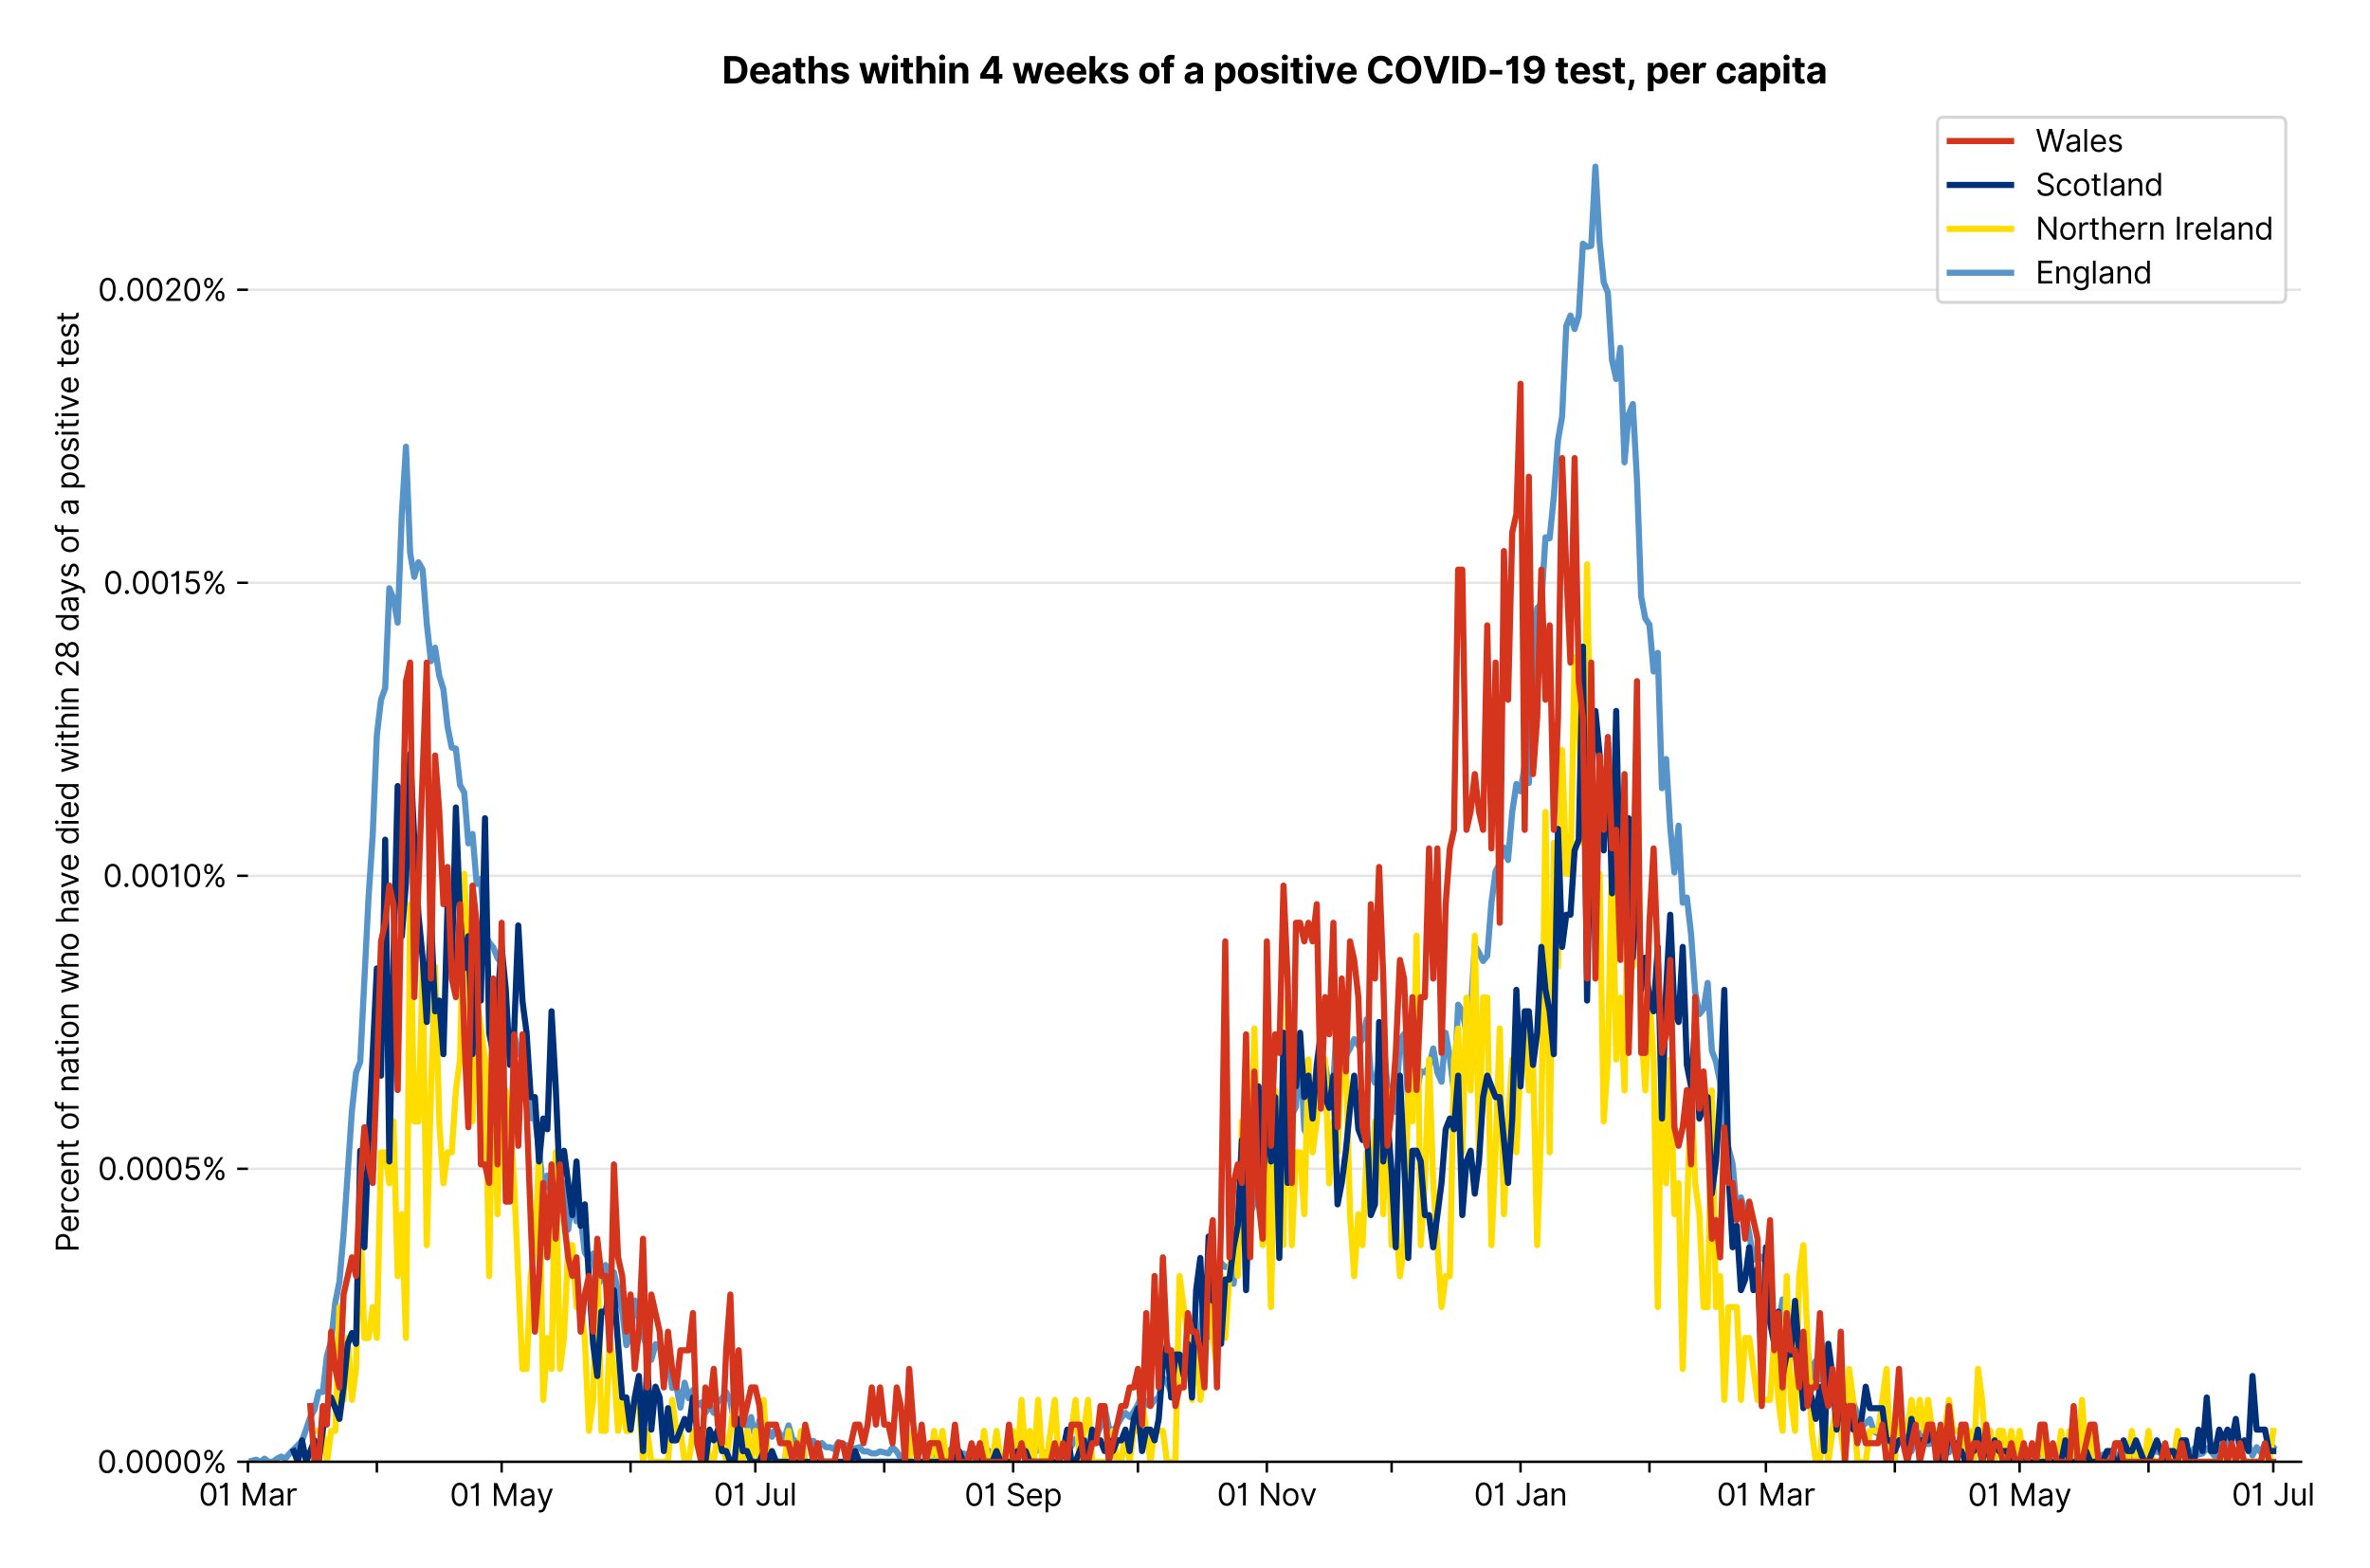 <?xml version="1.0" encoding="utf-8" standalone="no"?>
<!DOCTYPE svg PUBLIC "-//W3C//DTD SVG 1.1//EN"
  "http://www.w3.org/Graphics/SVG/1.1/DTD/svg11.dtd">
<svg version="1.1" viewBox="0 0 772.943 511.234" xmlns="http://www.w3.org/2000/svg" xmlns:xlink="http://www.w3.org/1999/xlink">
 <defs>
  <style type="text/css">*{stroke-linecap:butt;stroke-linejoin:round;}</style>
 </defs>
 <g id="figure_1">
  <g id="patch_1">
   <path d="M 0 511.234 
L 772.943 511.234 
L 772.943 0 
L 0 0 
z
" style="fill:#ffffff;"/>
  </g>
  <g id="axes_1">
   <g id="patch_2">
    <path d="M 80.862 476.745 
L 750.462 476.745 
L 750.462 33.225 
L 80.862 33.225 
z
" style="fill:#ffffff;"/>
   </g>
   <g id="matplotlib.axis_1">
    <g id="xtick_1">
     <g id="line2d_1">
      <defs>
       <path d="M 0 0 
L 0 3.5 
" id="m30d0a0107f" style="stroke:#000000;stroke-width:0.8;"/>
      </defs>
      <g>
       <use style="stroke:#000000;stroke-width:0.8;" x="80.862" xlink:href="#m30d0a0107f" y="476.745"/>
      </g>
     </g>
     <g id="text_1">
      <!-- 01 Mar -->
      <g transform="translate(64.826 491.018)scale(0.1 -0.1)">
       <defs>
        <path d="M 2000 -64 
Q 1230 -64 806 561 
Q 382 1186 382 2327 
Q 382 3459 809 4088 
Q 1236 4718 2000 4718 
Q 2764 4718 3191 4088 
Q 3618 3459 3618 2327 
Q 3618 1186 3194 561 
Q 2771 -64 2000 -64 
z
M 2000 436 
Q 2509 436 2791 927 
Q 3073 1418 3073 2327 
Q 3073 3234 2789 3730 
Q 2505 4227 2000 4227 
Q 1496 4227 1211 3730 
Q 927 3234 927 2327 
Q 927 1418 1210 927 
Q 1493 436 2000 436 
z
" id="Inter-Regular-30" transform="scale(0.016)"/>
        <path d="M 1973 4655 
L 1973 0 
L 1409 0 
L 1409 3836 
L 1373 3836 
Q 1341 3773 1209 3692 
Q 1077 3611 868 3551 
Q 659 3491 391 3491 
L 391 3964 
Q 661 3964 859 4061 
Q 1057 4159 1190 4291 
Q 1323 4423 1392 4529 
Q 1461 4636 1473 4655 
L 1973 4655 
z
" id="Inter-Regular-31" transform="scale(0.016)"/>
        <path id="Inter-Regular-20" transform="scale(0.016)"/>
        <path d="M 564 4655 
L 1236 4655 
L 2818 791 
L 2873 791 
L 4455 4655 
L 5127 4655 
L 5127 0 
L 4600 0 
L 4600 3536 
L 4555 3536 
L 3100 0 
L 2591 0 
L 1136 3536 
L 1091 3536 
L 1091 0 
L 564 0 
L 564 4655 
z
" id="Inter-Regular-4d" transform="scale(0.016)"/>
        <path d="M 1518 -82 
Q 1186 -82 916 44 
Q 646 170 486 410 
Q 327 650 327 991 
Q 327 1291 445 1478 
Q 564 1666 761 1773 
Q 959 1880 1199 1933 
Q 1439 1986 1682 2018 
Q 2000 2059 2199 2080 
Q 2398 2102 2490 2154 
Q 2582 2207 2582 2336 
L 2582 2355 
Q 2582 2691 2399 2877 
Q 2216 3064 1846 3064 
Q 1461 3064 1243 2895 
Q 1025 2727 936 2536 
L 427 2718 
Q 564 3036 792 3214 
Q 1021 3393 1292 3464 
Q 1564 3536 1827 3536 
Q 1996 3536 2215 3496 
Q 2434 3457 2640 3334 
Q 2846 3211 2982 2963 
Q 3118 2716 3118 2300 
L 3118 0 
L 2582 0 
L 2582 473 
L 2555 473 
Q 2500 359 2373 229 
Q 2246 100 2034 9 
Q 1823 -82 1518 -82 
z
M 1600 400 
Q 1918 400 2137 525 
Q 2357 650 2469 847 
Q 2582 1045 2582 1264 
L 2582 1755 
Q 2548 1714 2433 1681 
Q 2318 1648 2169 1624 
Q 2021 1600 1881 1583 
Q 1741 1566 1655 1555 
Q 1446 1527 1265 1467 
Q 1084 1407 974 1287 
Q 864 1168 864 964 
Q 864 684 1072 542 
Q 1280 400 1600 400 
z
" id="Inter-Regular-61" transform="scale(0.016)"/>
        <path d="M 491 0 
L 491 3491 
L 1009 3491 
L 1009 2964 
L 1046 2964 
Q 1139 3223 1389 3384 
Q 1639 3545 1955 3545 
Q 2100 3545 2209 3511 
Q 2318 3477 2400 3418 
L 2218 2964 
Q 2161 2993 2085 3010 
Q 2009 3027 1909 3027 
Q 1527 3027 1277 2794 
Q 1027 2561 1027 2209 
L 1027 0 
L 491 0 
z
" id="Inter-Regular-72" transform="scale(0.016)"/>
       </defs>
       <use xlink:href="#Inter-Regular-30"/>
       <use x="62.5" xlink:href="#Inter-Regular-31"/>
       <use x="106.676" xlink:href="#Inter-Regular-20"/>
       <use x="134.801" xlink:href="#Inter-Regular-4d"/>
       <use x="225.994" xlink:href="#Inter-Regular-61"/>
       <use x="282.386" xlink:href="#Inter-Regular-72"/>
      </g>
     </g>
    </g>
    <g id="xtick_2">
     <g id="line2d_2">
      <g>
       <use style="stroke:#000000;stroke-width:0.8;" x="122.909" xlink:href="#m30d0a0107f" y="476.745"/>
      </g>
     </g>
    </g>
    <g id="xtick_3">
     <g id="line2d_3">
      <g>
       <use style="stroke:#000000;stroke-width:0.8;" x="163.599" xlink:href="#m30d0a0107f" y="476.745"/>
      </g>
     </g>
     <g id="text_2">
      <!-- 01 May -->
      <g transform="translate(146.696 491.117)scale(0.1 -0.1)">
       <defs>
        <path d="M 818 -1355 
Q 682 -1355 575 -1333 
Q 468 -1311 427 -1291 
L 564 -818 
Q 857 -893 1053 -814 
Q 1250 -736 1391 -345 
L 1509 -18 
L 218 3491 
L 800 3491 
L 1764 709 
L 1800 709 
L 2764 3491 
L 3346 3491 
L 1846 -564 
Q 1550 -1355 818 -1355 
z
" id="Inter-Regular-79" transform="scale(0.016)"/>
       </defs>
       <use xlink:href="#Inter-Regular-30"/>
       <use x="62.5" xlink:href="#Inter-Regular-31"/>
       <use x="106.676" xlink:href="#Inter-Regular-20"/>
       <use x="134.801" xlink:href="#Inter-Regular-4d"/>
       <use x="225.994" xlink:href="#Inter-Regular-61"/>
       <use x="282.386" xlink:href="#Inter-Regular-79"/>
      </g>
     </g>
    </g>
    <g id="xtick_4">
     <g id="line2d_4">
      <g>
       <use style="stroke:#000000;stroke-width:0.8;" x="205.646" xlink:href="#m30d0a0107f" y="476.745"/>
      </g>
     </g>
    </g>
    <g id="xtick_5">
     <g id="line2d_5">
      <g>
       <use style="stroke:#000000;stroke-width:0.8;" x="246.336" xlink:href="#m30d0a0107f" y="476.745"/>
      </g>
     </g>
     <g id="text_3">
      <!-- 01 Jul -->
      <g transform="translate(232.792 491.018)scale(0.1 -0.1)">
       <defs>
        <path d="M 2346 4655 
L 2909 4655 
L 2909 1327 
Q 2909 657 2549 296 
Q 2189 -64 1582 -64 
Q 1200 -64 902 76 
Q 605 216 434 475 
Q 264 734 264 1091 
L 818 1091 
Q 818 795 1034 615 
Q 1250 436 1582 436 
Q 1948 436 2147 664 
Q 2346 893 2346 1327 
L 2346 4655 
z
" id="Inter-Regular-4a" transform="scale(0.016)"/>
        <path d="M 2691 1427 
L 2691 3491 
L 3227 3491 
L 3227 0 
L 2691 0 
L 2691 591 
L 2655 591 
Q 2532 325 2273 140 
Q 2014 -45 1618 -45 
Q 1127 -45 809 280 
Q 491 605 491 1273 
L 491 3491 
L 1027 3491 
L 1027 1309 
Q 1027 927 1242 700 
Q 1457 473 1791 473 
Q 1991 473 2199 575 
Q 2407 677 2549 888 
Q 2691 1100 2691 1427 
z
" id="Inter-Regular-75" transform="scale(0.016)"/>
        <path d="M 1027 4655 
L 1027 0 
L 491 0 
L 491 4655 
L 1027 4655 
z
" id="Inter-Regular-6c" transform="scale(0.016)"/>
       </defs>
       <use xlink:href="#Inter-Regular-30"/>
       <use x="62.5" xlink:href="#Inter-Regular-31"/>
       <use x="106.676" xlink:href="#Inter-Regular-20"/>
       <use x="134.801" xlink:href="#Inter-Regular-4a"/>
       <use x="189.063" xlink:href="#Inter-Regular-75"/>
       <use x="247.159" xlink:href="#Inter-Regular-6c"/>
      </g>
     </g>
    </g>
    <g id="xtick_6">
     <g id="line2d_6">
      <g>
       <use style="stroke:#000000;stroke-width:0.8;" x="288.382" xlink:href="#m30d0a0107f" y="476.745"/>
      </g>
     </g>
    </g>
    <g id="xtick_7">
     <g id="line2d_7">
      <g>
       <use style="stroke:#000000;stroke-width:0.8;" x="330.429" xlink:href="#m30d0a0107f" y="476.745"/>
      </g>
     </g>
     <g id="text_4">
      <!-- 01 Sep -->
      <g transform="translate(314.541 491.117)scale(0.1 -0.1)">
       <defs>
        <path d="M 3109 3491 
Q 3068 3836 2777 4027 
Q 2486 4218 2064 4218 
Q 1600 4218 1318 3999 
Q 1036 3780 1036 3445 
Q 1036 3195 1189 3042 
Q 1343 2889 1553 2803 
Q 1764 2718 1936 2673 
L 2409 2545 
Q 2591 2498 2815 2414 
Q 3039 2330 3244 2185 
Q 3450 2041 3584 1816 
Q 3718 1591 3718 1264 
Q 3718 886 3521 581 
Q 3325 277 2949 97 
Q 2573 -82 2036 -82 
Q 1286 -82 845 272 
Q 405 627 364 1200 
L 946 1200 
Q 968 936 1124 764 
Q 1280 593 1519 510 
Q 1759 427 2036 427 
Q 2359 427 2616 533 
Q 2873 639 3023 828 
Q 3173 1018 3173 1273 
Q 3173 1505 3043 1650 
Q 2914 1795 2702 1886 
Q 2491 1977 2246 2045 
L 1673 2209 
Q 1127 2366 809 2657 
Q 491 2948 491 3418 
Q 491 3809 703 4101 
Q 916 4393 1276 4555 
Q 1636 4718 2082 4718 
Q 2532 4718 2882 4558 
Q 3232 4398 3437 4120 
Q 3643 3843 3655 3491 
L 3109 3491 
z
" id="Inter-Regular-53" transform="scale(0.016)"/>
        <path d="M 1955 -73 
Q 1450 -73 1085 151 
Q 721 375 524 778 
Q 327 1182 327 1718 
Q 327 2255 524 2665 
Q 721 3075 1074 3305 
Q 1427 3536 1900 3536 
Q 2173 3536 2439 3445 
Q 2705 3355 2923 3151 
Q 3141 2948 3270 2614 
Q 3400 2280 3400 1791 
L 3400 1564 
L 866 1564 
Q 884 1005 1183 707 
Q 1482 409 1955 409 
Q 2271 409 2498 545 
Q 2725 682 2827 955 
L 3346 809 
Q 3223 414 2854 170 
Q 2486 -73 1955 -73 
z
M 866 2027 
L 2855 2027 
Q 2855 2470 2595 2762 
Q 2336 3055 1900 3055 
Q 1593 3055 1368 2911 
Q 1143 2768 1013 2533 
Q 884 2298 866 2027 
z
" id="Inter-Regular-65" transform="scale(0.016)"/>
        <path d="M 491 -1309 
L 491 3491 
L 1009 3491 
L 1009 2936 
L 1073 2936 
Q 1132 3027 1237 3169 
Q 1343 3311 1542 3423 
Q 1741 3536 2082 3536 
Q 2523 3536 2859 3315 
Q 3196 3095 3384 2690 
Q 3573 2286 3573 1736 
Q 3573 1182 3384 776 
Q 3196 370 2861 148 
Q 2527 -73 2091 -73 
Q 1755 -73 1552 39 
Q 1350 152 1241 296 
Q 1132 441 1073 536 
L 1027 536 
L 1027 -1309 
L 491 -1309 
z
M 1018 1745 
Q 1018 1152 1276 780 
Q 1534 409 2018 409 
Q 2355 409 2581 587 
Q 2807 766 2921 1069 
Q 3036 1373 3036 1745 
Q 3036 2114 2923 2410 
Q 2811 2707 2585 2881 
Q 2359 3055 2018 3055 
Q 1527 3055 1272 2693 
Q 1018 2332 1018 1745 
z
" id="Inter-Regular-70" transform="scale(0.016)"/>
       </defs>
       <use xlink:href="#Inter-Regular-30"/>
       <use x="62.5" xlink:href="#Inter-Regular-31"/>
       <use x="106.676" xlink:href="#Inter-Regular-20"/>
       <use x="134.801" xlink:href="#Inter-Regular-53"/>
       <use x="198.58" xlink:href="#Inter-Regular-65"/>
       <use x="256.818" xlink:href="#Inter-Regular-70"/>
      </g>
     </g>
    </g>
    <g id="xtick_8">
     <g id="line2d_8">
      <g>
       <use style="stroke:#000000;stroke-width:0.8;" x="371.119" xlink:href="#m30d0a0107f" y="476.745"/>
      </g>
     </g>
    </g>
    <g id="xtick_9">
     <g id="line2d_9">
      <g>
       <use style="stroke:#000000;stroke-width:0.8;" x="413.166" xlink:href="#m30d0a0107f" y="476.745"/>
      </g>
     </g>
     <g id="text_5">
      <!-- 01 Nov -->
      <g transform="translate(396.894 491.018)scale(0.1 -0.1)">
       <defs>
        <path d="M 4255 4655 
L 4255 0 
L 3709 0 
L 1173 3655 
L 1127 3655 
L 1127 0 
L 564 0 
L 564 4655 
L 1109 4655 
L 3655 991 
L 3700 991 
L 3700 4655 
L 4255 4655 
z
" id="Inter-Regular-4e" transform="scale(0.016)"/>
        <path d="M 1909 -73 
Q 1436 -73 1080 152 
Q 725 377 526 781 
Q 327 1186 327 1727 
Q 327 2273 526 2679 
Q 725 3086 1080 3311 
Q 1436 3536 1909 3536 
Q 2382 3536 2737 3311 
Q 3093 3086 3292 2679 
Q 3491 2273 3491 1727 
Q 3491 1186 3292 781 
Q 3093 377 2737 152 
Q 2382 -73 1909 -73 
z
M 1909 409 
Q 2268 409 2500 593 
Q 2732 777 2843 1077 
Q 2955 1377 2955 1727 
Q 2955 2077 2843 2379 
Q 2732 2682 2500 2868 
Q 2268 3055 1909 3055 
Q 1550 3055 1318 2868 
Q 1086 2682 975 2379 
Q 864 2077 864 1727 
Q 864 1377 975 1077 
Q 1086 777 1318 593 
Q 1550 409 1909 409 
z
" id="Inter-Regular-6f" transform="scale(0.016)"/>
        <path d="M 3346 3491 
L 2055 0 
L 1509 0 
L 218 3491 
L 800 3491 
L 1764 709 
L 1800 709 
L 2764 3491 
L 3346 3491 
z
" id="Inter-Regular-76" transform="scale(0.016)"/>
       </defs>
       <use xlink:href="#Inter-Regular-30"/>
       <use x="62.5" xlink:href="#Inter-Regular-31"/>
       <use x="106.676" xlink:href="#Inter-Regular-20"/>
       <use x="134.801" xlink:href="#Inter-Regular-4e"/>
       <use x="210.085" xlink:href="#Inter-Regular-6f"/>
       <use x="269.744" xlink:href="#Inter-Regular-76"/>
      </g>
     </g>
    </g>
    <g id="xtick_10">
     <g id="line2d_10">
      <g>
       <use style="stroke:#000000;stroke-width:0.8;" x="453.856" xlink:href="#m30d0a0107f" y="476.745"/>
      </g>
     </g>
    </g>
    <g id="xtick_11">
     <g id="line2d_11">
      <g>
       <use style="stroke:#000000;stroke-width:0.8;" x="495.902" xlink:href="#m30d0a0107f" y="476.745"/>
      </g>
     </g>
     <g id="text_6">
      <!-- 01 Jan -->
      <g transform="translate(480.703 491.018)scale(0.1 -0.1)">
       <defs>
        <path d="M 1027 2100 
L 1027 0 
L 491 0 
L 491 3491 
L 1009 3491 
L 1009 2945 
L 1055 2945 
Q 1177 3211 1427 3373 
Q 1677 3536 2073 3536 
Q 2602 3536 2928 3211 
Q 3255 2886 3255 2218 
L 3255 0 
L 2718 0 
L 2718 2182 
Q 2718 2593 2504 2824 
Q 2291 3055 1918 3055 
Q 1534 3055 1280 2806 
Q 1027 2557 1027 2100 
z
" id="Inter-Regular-6e" transform="scale(0.016)"/>
       </defs>
       <use xlink:href="#Inter-Regular-30"/>
       <use x="62.5" xlink:href="#Inter-Regular-31"/>
       <use x="106.676" xlink:href="#Inter-Regular-20"/>
       <use x="134.801" xlink:href="#Inter-Regular-4a"/>
       <use x="189.063" xlink:href="#Inter-Regular-61"/>
       <use x="245.455" xlink:href="#Inter-Regular-6e"/>
      </g>
     </g>
    </g>
    <g id="xtick_12">
     <g id="line2d_12">
      <g>
       <use style="stroke:#000000;stroke-width:0.8;" x="537.949" xlink:href="#m30d0a0107f" y="476.745"/>
      </g>
     </g>
    </g>
    <g id="xtick_13">
     <g id="line2d_13">
      <g>
       <use style="stroke:#000000;stroke-width:0.8;" x="575.926" xlink:href="#m30d0a0107f" y="476.745"/>
      </g>
     </g>
     <g id="text_7">
      <!-- 01 Mar -->
      <g transform="translate(559.889 491.018)scale(0.1 -0.1)">
       <use xlink:href="#Inter-Regular-30"/>
       <use x="62.5" xlink:href="#Inter-Regular-31"/>
       <use x="106.676" xlink:href="#Inter-Regular-20"/>
       <use x="134.801" xlink:href="#Inter-Regular-4d"/>
       <use x="225.994" xlink:href="#Inter-Regular-61"/>
       <use x="282.386" xlink:href="#Inter-Regular-72"/>
      </g>
     </g>
    </g>
    <g id="xtick_14">
     <g id="line2d_14">
      <g>
       <use style="stroke:#000000;stroke-width:0.8;" x="617.973" xlink:href="#m30d0a0107f" y="476.745"/>
      </g>
     </g>
    </g>
    <g id="xtick_15">
     <g id="line2d_15">
      <g>
       <use style="stroke:#000000;stroke-width:0.8;" x="658.663" xlink:href="#m30d0a0107f" y="476.745"/>
      </g>
     </g>
     <g id="text_8">
      <!-- 01 May -->
      <g transform="translate(641.76 491.117)scale(0.1 -0.1)">
       <use xlink:href="#Inter-Regular-30"/>
       <use x="62.5" xlink:href="#Inter-Regular-31"/>
       <use x="106.676" xlink:href="#Inter-Regular-20"/>
       <use x="134.801" xlink:href="#Inter-Regular-4d"/>
       <use x="225.994" xlink:href="#Inter-Regular-61"/>
       <use x="282.386" xlink:href="#Inter-Regular-79"/>
      </g>
     </g>
    </g>
    <g id="xtick_16">
     <g id="line2d_16">
      <g>
       <use style="stroke:#000000;stroke-width:0.8;" x="700.709" xlink:href="#m30d0a0107f" y="476.745"/>
      </g>
     </g>
    </g>
    <g id="xtick_17">
     <g id="line2d_17">
      <g>
       <use style="stroke:#000000;stroke-width:0.8;" x="741.4" xlink:href="#m30d0a0107f" y="476.745"/>
      </g>
     </g>
     <g id="text_9">
      <!-- 01 Jul -->
      <g transform="translate(727.856 491.018)scale(0.1 -0.1)">
       <use xlink:href="#Inter-Regular-30"/>
       <use x="62.5" xlink:href="#Inter-Regular-31"/>
       <use x="106.676" xlink:href="#Inter-Regular-20"/>
       <use x="134.801" xlink:href="#Inter-Regular-4a"/>
       <use x="189.063" xlink:href="#Inter-Regular-75"/>
       <use x="247.159" xlink:href="#Inter-Regular-6c"/>
      </g>
     </g>
    </g>
   </g>
   <g id="matplotlib.axis_2">
    <g id="ytick_1">
     <g id="line2d_18">
      <path clip-path="url(#pa044f07b47)" d="M 80.862 476.745 
L 750.462 476.745 
" style="fill:none;stroke:#e5e5e5;stroke-linecap:square;stroke-width:0.8;"/>
     </g>
     <g id="line2d_19">
      <defs>
       <path d="M 0 0 
L -3.5 0 
" id="madb2c91d1b" style="stroke:#000000;stroke-width:0.8;"/>
      </defs>
      <g>
       <use style="stroke:#000000;stroke-width:0.8;" x="80.862" xlink:href="#madb2c91d1b" y="476.745"/>
      </g>
     </g>
     <g id="text_10">
      <!-- 0.0000% -->
      <g transform="translate(31.731 480.382)scale(0.1 -0.1)">
       <defs>
        <path d="M 882 -36 
Q 714 -36 593 84 
Q 473 205 473 373 
Q 473 541 593 661 
Q 714 782 882 782 
Q 1050 782 1170 661 
Q 1291 541 1291 373 
Q 1291 205 1170 84 
Q 1050 -36 882 -36 
z
" id="Inter-Regular-2e" transform="scale(0.016)"/>
        <path d="M 2855 873 
L 2855 1118 
Q 2855 1373 2960 1585 
Q 3066 1798 3269 1926 
Q 3473 2055 3764 2055 
Q 4059 2055 4259 1926 
Q 4459 1798 4561 1585 
Q 4664 1373 4664 1118 
L 4664 873 
Q 4664 618 4560 405 
Q 4457 193 4256 64 
Q 4055 -64 3764 -64 
Q 3468 -64 3266 64 
Q 3064 193 2959 405 
Q 2855 618 2855 873 
z
M 536 3536 
L 536 3782 
Q 536 4036 642 4248 
Q 748 4461 951 4589 
Q 1155 4718 1446 4718 
Q 1741 4718 1941 4589 
Q 2141 4461 2243 4248 
Q 2346 4036 2346 3782 
L 2346 3536 
Q 2346 3282 2242 3069 
Q 2139 2857 1937 2728 
Q 1736 2600 1446 2600 
Q 1150 2600 948 2728 
Q 746 2857 641 3069 
Q 536 3282 536 3536 
z
M 709 0 
L 3909 4655 
L 4427 4655 
L 1227 0 
L 709 0 
z
M 3318 1118 
L 3318 873 
Q 3318 661 3418 494 
Q 3518 327 3764 327 
Q 4002 327 4101 494 
Q 4200 661 4200 873 
L 4200 1118 
Q 4200 1330 4104 1497 
Q 4009 1664 3764 1664 
Q 3525 1664 3421 1497 
Q 3318 1330 3318 1118 
z
M 1000 3782 
L 1000 3536 
Q 1000 3325 1100 3158 
Q 1200 2991 1446 2991 
Q 1684 2991 1783 3158 
Q 1882 3325 1882 3536 
L 1882 3782 
Q 1882 3993 1786 4160 
Q 1691 4327 1446 4327 
Q 1207 4327 1103 4160 
Q 1000 3993 1000 3782 
z
" id="Inter-Regular-25" transform="scale(0.016)"/>
       </defs>
       <use xlink:href="#Inter-Regular-30"/>
       <use x="62.5" xlink:href="#Inter-Regular-2e"/>
       <use x="90.057" xlink:href="#Inter-Regular-30"/>
       <use x="152.557" xlink:href="#Inter-Regular-30"/>
       <use x="215.057" xlink:href="#Inter-Regular-30"/>
       <use x="277.557" xlink:href="#Inter-Regular-30"/>
       <use x="340.057" xlink:href="#Inter-Regular-25"/>
      </g>
     </g>
    </g>
    <g id="ytick_2">
     <g id="line2d_20">
      <path clip-path="url(#pa044f07b47)" d="M 80.862 381.184 
L 750.462 381.184 
" style="fill:none;stroke:#e5e5e5;stroke-linecap:square;stroke-width:0.8;"/>
     </g>
     <g id="line2d_21">
      <g>
       <use style="stroke:#000000;stroke-width:0.8;" x="80.862" xlink:href="#madb2c91d1b" y="381.184"/>
      </g>
     </g>
     <g id="text_11">
      <!-- 0.0005% -->
      <g transform="translate(31.902 384.821)scale(0.1 -0.1)">
       <defs>
        <path d="M 1936 -64 
Q 1536 -64 1216 95 
Q 896 255 702 532 
Q 509 809 491 1164 
L 1036 1164 
Q 1068 848 1324 642 
Q 1580 436 1936 436 
Q 2223 436 2447 570 
Q 2671 705 2799 940 
Q 2927 1175 2927 1473 
Q 2927 1777 2794 2017 
Q 2661 2257 2429 2395 
Q 2198 2534 1900 2536 
Q 1686 2539 1461 2472 
Q 1236 2405 1091 2300 
L 564 2364 
L 846 4655 
L 3264 4655 
L 3264 4155 
L 1318 4155 
L 1155 2782 
L 1182 2782 
Q 1325 2895 1541 2970 
Q 1757 3045 1991 3045 
Q 2418 3045 2753 2842 
Q 3089 2639 3281 2286 
Q 3473 1934 3473 1482 
Q 3473 1036 3274 687 
Q 3075 339 2727 137 
Q 2380 -64 1936 -64 
z
" id="Inter-Regular-35" transform="scale(0.016)"/>
       </defs>
       <use xlink:href="#Inter-Regular-30"/>
       <use x="62.5" xlink:href="#Inter-Regular-2e"/>
       <use x="90.057" xlink:href="#Inter-Regular-30"/>
       <use x="152.557" xlink:href="#Inter-Regular-30"/>
       <use x="215.057" xlink:href="#Inter-Regular-30"/>
       <use x="277.557" xlink:href="#Inter-Regular-35"/>
       <use x="338.352" xlink:href="#Inter-Regular-25"/>
      </g>
     </g>
    </g>
    <g id="ytick_3">
     <g id="line2d_22">
      <path clip-path="url(#pa044f07b47)" d="M 80.862 285.623 
L 750.462 285.623 
" style="fill:none;stroke:#e5e5e5;stroke-linecap:square;stroke-width:0.8;"/>
     </g>
     <g id="line2d_23">
      <g>
       <use style="stroke:#000000;stroke-width:0.8;" x="80.862" xlink:href="#madb2c91d1b" y="285.623"/>
      </g>
     </g>
     <g id="text_12">
      <!-- 0.0010% -->
      <g transform="translate(33.564 289.259)scale(0.1 -0.1)">
       <use xlink:href="#Inter-Regular-30"/>
       <use x="62.5" xlink:href="#Inter-Regular-2e"/>
       <use x="90.057" xlink:href="#Inter-Regular-30"/>
       <use x="152.557" xlink:href="#Inter-Regular-30"/>
       <use x="215.057" xlink:href="#Inter-Regular-31"/>
       <use x="259.233" xlink:href="#Inter-Regular-30"/>
       <use x="321.733" xlink:href="#Inter-Regular-25"/>
      </g>
     </g>
    </g>
    <g id="ytick_4">
     <g id="line2d_24">
      <path clip-path="url(#pa044f07b47)" d="M 80.862 190.062 
L 750.462 190.062 
" style="fill:none;stroke:#e5e5e5;stroke-linecap:square;stroke-width:0.8;"/>
     </g>
     <g id="line2d_25">
      <g>
       <use style="stroke:#000000;stroke-width:0.8;" x="80.862" xlink:href="#madb2c91d1b" y="190.062"/>
      </g>
     </g>
     <g id="text_13">
      <!-- 0.0015% -->
      <g transform="translate(33.734 193.698)scale(0.1 -0.1)">
       <use xlink:href="#Inter-Regular-30"/>
       <use x="62.5" xlink:href="#Inter-Regular-2e"/>
       <use x="90.057" xlink:href="#Inter-Regular-30"/>
       <use x="152.557" xlink:href="#Inter-Regular-30"/>
       <use x="215.057" xlink:href="#Inter-Regular-31"/>
       <use x="259.233" xlink:href="#Inter-Regular-35"/>
       <use x="320.028" xlink:href="#Inter-Regular-25"/>
      </g>
     </g>
    </g>
    <g id="ytick_5">
     <g id="line2d_26">
      <path clip-path="url(#pa044f07b47)" d="M 80.862 94.5 
L 750.462 94.5 
" style="fill:none;stroke:#e5e5e5;stroke-linecap:square;stroke-width:0.8;"/>
     </g>
     <g id="line2d_27">
      <g>
       <use style="stroke:#000000;stroke-width:0.8;" x="80.862" xlink:href="#madb2c91d1b" y="94.5"/>
      </g>
     </g>
     <g id="text_14">
      <!-- 0.0020% -->
      <g transform="translate(31.93 98.137)scale(0.1 -0.1)">
       <defs>
        <path d="M 482 0 
L 482 409 
L 2018 2091 
Q 2289 2386 2464 2605 
Q 2639 2825 2724 3019 
Q 2809 3214 2809 3427 
Q 2809 3795 2553 4011 
Q 2298 4227 1918 4227 
Q 1514 4227 1275 3985 
Q 1036 3743 1036 3345 
L 500 3345 
Q 500 3755 688 4064 
Q 877 4373 1203 4545 
Q 1530 4718 1936 4718 
Q 2346 4718 2661 4545 
Q 2977 4373 3156 4079 
Q 3336 3786 3336 3427 
Q 3336 3170 3244 2926 
Q 3152 2682 2926 2383 
Q 2700 2084 2300 1655 
L 1255 536 
L 1255 500 
L 3418 500 
L 3418 0 
L 482 0 
z
" id="Inter-Regular-32" transform="scale(0.016)"/>
       </defs>
       <use xlink:href="#Inter-Regular-30"/>
       <use x="62.5" xlink:href="#Inter-Regular-2e"/>
       <use x="90.057" xlink:href="#Inter-Regular-30"/>
       <use x="152.557" xlink:href="#Inter-Regular-30"/>
       <use x="215.057" xlink:href="#Inter-Regular-32"/>
       <use x="275.568" xlink:href="#Inter-Regular-30"/>
       <use x="338.068" xlink:href="#Inter-Regular-25"/>
      </g>
     </g>
    </g>
    <g id="text_15">
     <!-- Percent of nation who have died within 28 days of a positive test -->
     <g transform="translate(25.614 408.396)rotate(-90)scale(0.1 -0.1)">
      <defs>
       <path d="M 564 0 
L 564 4655 
L 2136 4655 
Q 2684 4655 3033 4458 
Q 3382 4261 3550 3927 
Q 3718 3593 3718 3182 
Q 3718 2770 3551 2434 
Q 3384 2098 3036 1899 
Q 2689 1700 2146 1700 
L 1127 1700 
L 1127 0 
L 564 0 
z
M 1127 2200 
L 2127 2200 
Q 2689 2200 2926 2482 
Q 3164 2764 3164 3182 
Q 3164 3602 2925 3878 
Q 2686 4155 2118 4155 
L 1127 4155 
L 1127 2200 
z
" id="Inter-Regular-50" transform="scale(0.016)"/>
       <path d="M 1909 -73 
Q 1418 -73 1063 159 
Q 709 391 518 798 
Q 327 1205 327 1727 
Q 327 2259 524 2667 
Q 721 3075 1074 3305 
Q 1427 3536 1900 3536 
Q 2268 3536 2563 3400 
Q 2859 3264 3047 3018 
Q 3236 2773 3282 2445 
L 2746 2445 
Q 2684 2684 2474 2869 
Q 2264 3055 1909 3055 
Q 1439 3055 1151 2697 
Q 864 2339 864 1745 
Q 864 1139 1148 774 
Q 1432 409 1909 409 
Q 2223 409 2447 570 
Q 2671 732 2746 1018 
L 3282 1018 
Q 3236 709 3058 462 
Q 2880 216 2588 71 
Q 2296 -73 1909 -73 
z
" id="Inter-Regular-63" transform="scale(0.016)"/>
       <path d="M 2009 3491 
L 2009 3036 
L 1264 3036 
L 1264 1000 
Q 1264 773 1331 660 
Q 1398 548 1503 510 
Q 1609 473 1727 473 
Q 1816 473 1873 483 
Q 1930 493 1964 500 
L 2073 18 
Q 2018 -2 1920 -23 
Q 1823 -45 1673 -45 
Q 1446 -45 1228 52 
Q 1011 150 869 350 
Q 727 550 727 855 
L 727 3036 
L 200 3036 
L 200 3491 
L 727 3491 
L 727 4327 
L 1264 4327 
L 1264 3491 
L 2009 3491 
z
" id="Inter-Regular-74" transform="scale(0.016)"/>
       <path d="M 2046 3491 
L 2046 3036 
L 1264 3036 
L 1264 0 
L 727 0 
L 727 3036 
L 164 3036 
L 164 3491 
L 727 3491 
L 727 3973 
Q 727 4273 868 4473 
Q 1009 4673 1234 4773 
Q 1459 4873 1709 4873 
Q 1907 4873 2032 4841 
Q 2157 4809 2218 4782 
L 2064 4318 
Q 2023 4332 1951 4352 
Q 1880 4373 1764 4373 
Q 1498 4373 1381 4239 
Q 1264 4105 1264 3845 
L 1264 3491 
L 2046 3491 
z
" id="Inter-Regular-66" transform="scale(0.016)"/>
       <path d="M 491 0 
L 491 3491 
L 1027 3491 
L 1027 0 
L 491 0 
z
M 764 4073 
Q 607 4073 494 4179 
Q 382 4286 382 4436 
Q 382 4586 494 4693 
Q 607 4800 764 4800 
Q 921 4800 1033 4693 
Q 1146 4586 1146 4436 
Q 1146 4286 1033 4179 
Q 921 4073 764 4073 
z
" id="Inter-Regular-69" transform="scale(0.016)"/>
       <path d="M 1282 0 
L 218 3491 
L 782 3491 
L 1536 818 
L 1573 818 
L 2318 3491 
L 2891 3491 
L 3627 827 
L 3664 827 
L 4418 3491 
L 4982 3491 
L 3918 0 
L 3391 0 
L 2627 2682 
L 2573 2682 
L 1809 0 
L 1282 0 
z
" id="Inter-Regular-77" transform="scale(0.016)"/>
       <path d="M 1027 2100 
L 1027 0 
L 491 0 
L 491 4655 
L 1027 4655 
L 1027 2945 
L 1073 2945 
Q 1196 3216 1442 3376 
Q 1689 3536 2100 3536 
Q 2636 3536 2963 3213 
Q 3291 2891 3291 2218 
L 3291 0 
L 2755 0 
L 2755 2182 
Q 2755 2598 2540 2826 
Q 2325 3055 1946 3055 
Q 1548 3055 1287 2806 
Q 1027 2557 1027 2100 
z
" id="Inter-Regular-68" transform="scale(0.016)"/>
       <path d="M 1809 -73 
Q 1373 -73 1039 148 
Q 705 370 516 776 
Q 327 1182 327 1736 
Q 327 2286 516 2690 
Q 705 3095 1041 3315 
Q 1377 3536 1818 3536 
Q 2159 3536 2358 3423 
Q 2557 3311 2662 3169 
Q 2768 3027 2827 2936 
L 2873 2936 
L 2873 4655 
L 3409 4655 
L 3409 0 
L 2891 0 
L 2891 536 
L 2827 536 
Q 2768 441 2659 296 
Q 2550 152 2348 39 
Q 2146 -73 1809 -73 
z
M 1882 409 
Q 2366 409 2624 780 
Q 2882 1152 2882 1745 
Q 2882 2332 2627 2693 
Q 2373 3055 1882 3055 
Q 1541 3055 1315 2881 
Q 1089 2707 976 2410 
Q 864 2114 864 1745 
Q 864 1373 978 1069 
Q 1093 766 1319 587 
Q 1546 409 1882 409 
z
" id="Inter-Regular-64" transform="scale(0.016)"/>
       <path d="M 1973 -64 
Q 1505 -64 1147 103 
Q 789 270 589 564 
Q 389 859 391 1236 
Q 389 1532 507 1783 
Q 625 2034 830 2203 
Q 1036 2373 1291 2418 
L 1291 2445 
Q 957 2532 759 2821 
Q 561 3111 564 3482 
Q 561 3836 743 4115 
Q 925 4395 1244 4556 
Q 1564 4718 1973 4718 
Q 2377 4718 2695 4556 
Q 3014 4395 3197 4115 
Q 3380 3836 3382 3482 
Q 3380 3111 3181 2821 
Q 2982 2532 2655 2445 
L 2655 2418 
Q 2907 2373 3109 2203 
Q 3311 2034 3431 1783 
Q 3552 1532 3555 1236 
Q 3552 859 3351 564 
Q 3150 270 2794 103 
Q 2439 -64 1973 -64 
z
M 1973 436 
Q 2446 436 2722 662 
Q 2998 889 3000 1264 
Q 2998 1527 2864 1729 
Q 2730 1932 2499 2048 
Q 2268 2164 1973 2164 
Q 1675 2164 1442 2048 
Q 1209 1932 1076 1729 
Q 943 1527 946 1264 
Q 943 889 1218 662 
Q 1493 436 1973 436 
z
M 1973 2645 
Q 2348 2645 2591 2864 
Q 2834 3084 2836 3445 
Q 2834 3800 2596 4013 
Q 2359 4227 1973 4227 
Q 1582 4227 1344 4013 
Q 1107 3800 1109 3445 
Q 1107 3084 1349 2864 
Q 1591 2645 1973 2645 
z
" id="Inter-Regular-38" transform="scale(0.016)"/>
       <path d="M 2964 2709 
L 2482 2573 
Q 2411 2755 2245 2914 
Q 2080 3073 1727 3073 
Q 1407 3073 1194 2926 
Q 982 2780 982 2555 
Q 982 2355 1127 2239 
Q 1273 2123 1582 2045 
L 2100 1918 
Q 3027 1691 3027 973 
Q 3027 673 2855 436 
Q 2684 200 2377 63 
Q 2071 -73 1664 -73 
Q 1130 -73 780 159 
Q 430 391 336 836 
L 846 964 
Q 989 400 1655 400 
Q 2030 400 2251 560 
Q 2473 720 2473 945 
Q 2473 1316 1955 1436 
L 1373 1573 
Q 893 1686 669 1926 
Q 446 2166 446 2527 
Q 446 2823 613 3050 
Q 780 3277 1069 3406 
Q 1359 3536 1727 3536 
Q 2246 3536 2542 3309 
Q 2839 3082 2964 2709 
z
" id="Inter-Regular-73" transform="scale(0.016)"/>
      </defs>
      <use xlink:href="#Inter-Regular-50"/>
      <use x="63.494" xlink:href="#Inter-Regular-65"/>
      <use x="121.733" xlink:href="#Inter-Regular-72"/>
      <use x="160.085" xlink:href="#Inter-Regular-63"/>
      <use x="215.909" xlink:href="#Inter-Regular-65"/>
      <use x="274.148" xlink:href="#Inter-Regular-6e"/>
      <use x="332.671" xlink:href="#Inter-Regular-74"/>
      <use x="369.034" xlink:href="#Inter-Regular-20"/>
      <use x="397.159" xlink:href="#Inter-Regular-6f"/>
      <use x="456.818" xlink:href="#Inter-Regular-66"/>
      <use x="492.898" xlink:href="#Inter-Regular-20"/>
      <use x="521.023" xlink:href="#Inter-Regular-6e"/>
      <use x="579.546" xlink:href="#Inter-Regular-61"/>
      <use x="635.938" xlink:href="#Inter-Regular-74"/>
      <use x="672.301" xlink:href="#Inter-Regular-69"/>
      <use x="696.023" xlink:href="#Inter-Regular-6f"/>
      <use x="755.682" xlink:href="#Inter-Regular-6e"/>
      <use x="814.205" xlink:href="#Inter-Regular-20"/>
      <use x="842.33" xlink:href="#Inter-Regular-77"/>
      <use x="923.58" xlink:href="#Inter-Regular-68"/>
      <use x="982.671" xlink:href="#Inter-Regular-6f"/>
      <use x="1042.33" xlink:href="#Inter-Regular-20"/>
      <use x="1070.455" xlink:href="#Inter-Regular-68"/>
      <use x="1129.546" xlink:href="#Inter-Regular-61"/>
      <use x="1185.938" xlink:href="#Inter-Regular-76"/>
      <use x="1241.62" xlink:href="#Inter-Regular-65"/>
      <use x="1299.858" xlink:href="#Inter-Regular-20"/>
      <use x="1327.983" xlink:href="#Inter-Regular-64"/>
      <use x="1390.057" xlink:href="#Inter-Regular-69"/>
      <use x="1413.779" xlink:href="#Inter-Regular-65"/>
      <use x="1472.017" xlink:href="#Inter-Regular-64"/>
      <use x="1534.091" xlink:href="#Inter-Regular-20"/>
      <use x="1562.216" xlink:href="#Inter-Regular-77"/>
      <use x="1643.466" xlink:href="#Inter-Regular-69"/>
      <use x="1667.188" xlink:href="#Inter-Regular-74"/>
      <use x="1703.551" xlink:href="#Inter-Regular-68"/>
      <use x="1762.642" xlink:href="#Inter-Regular-69"/>
      <use x="1786.364" xlink:href="#Inter-Regular-6e"/>
      <use x="1844.887" xlink:href="#Inter-Regular-20"/>
      <use x="1873.012" xlink:href="#Inter-Regular-32"/>
      <use x="1933.523" xlink:href="#Inter-Regular-38"/>
      <use x="1995.171" xlink:href="#Inter-Regular-20"/>
      <use x="2023.296" xlink:href="#Inter-Regular-64"/>
      <use x="2085.37" xlink:href="#Inter-Regular-61"/>
      <use x="2141.762" xlink:href="#Inter-Regular-79"/>
      <use x="2197.444" xlink:href="#Inter-Regular-73"/>
      <use x="2249.716" xlink:href="#Inter-Regular-20"/>
      <use x="2277.841" xlink:href="#Inter-Regular-6f"/>
      <use x="2337.5" xlink:href="#Inter-Regular-66"/>
      <use x="2373.58" xlink:href="#Inter-Regular-20"/>
      <use x="2401.705" xlink:href="#Inter-Regular-61"/>
      <use x="2458.097" xlink:href="#Inter-Regular-20"/>
      <use x="2486.222" xlink:href="#Inter-Regular-70"/>
      <use x="2547.16" xlink:href="#Inter-Regular-6f"/>
      <use x="2606.819" xlink:href="#Inter-Regular-73"/>
      <use x="2659.091" xlink:href="#Inter-Regular-69"/>
      <use x="2682.813" xlink:href="#Inter-Regular-74"/>
      <use x="2719.177" xlink:href="#Inter-Regular-69"/>
      <use x="2742.898" xlink:href="#Inter-Regular-76"/>
      <use x="2798.58" xlink:href="#Inter-Regular-65"/>
      <use x="2856.819" xlink:href="#Inter-Regular-20"/>
      <use x="2884.944" xlink:href="#Inter-Regular-74"/>
      <use x="2921.307" xlink:href="#Inter-Regular-65"/>
      <use x="2979.546" xlink:href="#Inter-Regular-73"/>
      <use x="3031.819" xlink:href="#Inter-Regular-74"/>
     </g>
    </g>
   </g>
   <g id="line2d_28">
    <path clip-path="url(#pa044f07b47)" d="M 82.219 476.405 
L 83.575 476.066 
L 84.932 476.745 
L 86.288 475.726 
L 87.644 476.745 
L 89.001 476.745 
L 90.357 475.726 
L 91.713 475.047 
L 93.07 475.726 
L 94.426 474.029 
L 98.495 469.954 
L 101.208 462.144 
L 102.564 459.768 
L 103.92 453.995 
L 105.277 453.995 
L 106.633 442.111 
L 107.989 437.357 
L 109.346 424.794 
L 110.702 418.003 
L 112.058 402.384 
L 114.771 362.317 
L 116.127 349.753 
L 117.484 346.358 
L 120.196 292.709 
L 121.553 272.336 
L 122.909 239.739 
L 124.265 228.195 
L 125.622 224.459 
L 126.978 191.863 
L 128.334 195.258 
L 129.691 203.068 
L 131.047 167.755 
L 132.403 145.684 
L 133.76 180.318 
L 135.116 188.128 
L 136.472 183.374 
L 137.829 185.751 
L 139.185 203.407 
L 140.541 215.631 
L 141.898 211.217 
L 143.254 220.385 
L 144.61 224.799 
L 145.967 237.023 
L 147.323 243.814 
L 148.679 244.153 
L 150.036 256.038 
L 151.392 258.414 
L 152.748 275.052 
L 154.105 271.996 
L 155.461 288.295 
L 156.817 286.597 
L 158.174 304.933 
L 159.53 307.31 
L 160.886 309.007 
L 162.243 312.403 
L 163.599 314.101 
L 164.956 332.776 
L 166.312 345 
L 167.668 336.85 
L 169.025 343.641 
L 170.381 344.321 
L 171.737 341.265 
L 173.094 364.694 
L 174.45 364.694 
L 175.806 374.88 
L 177.163 388.462 
L 178.519 383.369 
L 179.875 389.82 
L 181.232 382.69 
L 182.588 385.406 
L 183.944 385.746 
L 185.301 401.025 
L 186.657 390.839 
L 188.013 398.309 
L 189.37 397.29 
L 190.726 408.495 
L 192.082 410.533 
L 193.439 408.835 
L 194.795 419.361 
L 196.151 417.324 
L 197.508 412.57 
L 198.864 419.022 
L 200.22 414.947 
L 202.933 427.51 
L 204.289 438.715 
L 205.646 435.32 
L 207.002 424.115 
L 209.715 435.659 
L 212.427 443.469 
L 213.784 438.376 
L 215.14 438.715 
L 216.496 447.883 
L 217.853 443.809 
L 219.209 452.637 
L 220.565 451.958 
L 221.922 459.088 
L 223.278 450.939 
L 224.634 456.032 
L 225.991 453.316 
L 227.347 458.409 
L 228.703 457.391 
L 230.06 460.786 
L 231.416 458.409 
L 232.772 460.786 
L 234.129 457.051 
L 235.485 456.032 
L 236.841 453.995 
L 238.198 457.051 
L 239.554 464.182 
L 240.91 463.503 
L 242.267 462.484 
L 243.623 465.2 
L 244.98 462.144 
L 246.336 469.275 
L 247.692 463.163 
L 249.049 467.917 
L 250.405 466.219 
L 251.761 468.596 
L 253.118 465.54 
L 254.474 467.917 
L 255.83 468.935 
L 257.187 464.861 
L 258.543 469.614 
L 259.899 469.954 
L 261.256 472.67 
L 262.612 469.275 
L 263.968 469.954 
L 265.325 469.954 
L 266.681 472.67 
L 268.037 470.633 
L 269.394 471.991 
L 270.75 471.991 
L 272.106 472.67 
L 273.463 470.294 
L 274.819 471.312 
L 276.175 471.312 
L 277.532 474.708 
L 278.888 472.331 
L 280.244 471.991 
L 281.601 473.35 
L 282.957 473.35 
L 284.313 474.029 
L 285.67 474.029 
L 287.026 473.35 
L 289.739 474.029 
L 291.095 471.991 
L 292.451 473.35 
L 293.808 475.726 
L 295.164 473.689 
L 296.52 474.368 
L 297.877 473.01 
L 299.233 474.029 
L 300.589 473.01 
L 301.946 473.35 
L 303.302 474.708 
L 304.658 474.368 
L 306.015 474.708 
L 307.371 473.01 
L 308.727 475.387 
L 310.084 472.67 
L 312.796 476.066 
L 314.153 474.029 
L 316.865 474.708 
L 318.222 472.331 
L 319.578 475.047 
L 320.934 473.01 
L 322.291 473.01 
L 323.647 474.029 
L 325.003 474.029 
L 326.36 475.047 
L 329.073 474.368 
L 330.429 476.066 
L 331.785 474.029 
L 333.142 474.708 
L 334.498 474.708 
L 335.854 472.67 
L 337.211 474.029 
L 338.567 472.331 
L 339.923 473.689 
L 341.28 473.689 
L 342.636 472.67 
L 343.992 473.35 
L 345.349 470.633 
L 346.705 471.991 
L 348.061 470.973 
L 349.418 471.652 
L 350.774 469.275 
L 352.13 468.596 
L 354.843 470.633 
L 356.199 467.238 
L 357.556 468.596 
L 358.912 465.2 
L 360.268 459.088 
L 361.625 465.54 
L 362.981 466.898 
L 364.337 464.861 
L 365.694 462.484 
L 367.05 460.786 
L 368.406 462.144 
L 369.763 460.447 
L 371.119 458.07 
L 372.475 455.014 
L 373.832 458.07 
L 375.188 458.409 
L 376.544 456.712 
L 377.901 455.693 
L 379.257 449.241 
L 380.613 450.939 
L 381.97 453.995 
L 383.326 446.186 
L 384.682 441.771 
L 386.039 444.148 
L 387.395 447.204 
L 388.751 442.45 
L 390.108 434.641 
L 391.464 435.32 
L 392.82 422.077 
L 394.177 435.999 
L 395.533 422.757 
L 396.889 418.682 
L 398.246 411.891 
L 399.602 413.249 
L 400.958 412.91 
L 402.315 418.682 
L 403.671 406.798 
L 405.027 401.704 
L 406.384 403.063 
L 407.74 395.932 
L 409.097 392.197 
L 410.453 381.331 
L 411.809 383.029 
L 413.166 379.634 
L 414.522 379.973 
L 415.878 377.936 
L 417.235 382.35 
L 418.591 374.54 
L 419.947 363.675 
L 421.304 363.675 
L 422.66 360.959 
L 424.016 340.586 
L 425.373 368.429 
L 426.729 370.805 
L 428.085 357.563 
L 429.442 355.526 
L 430.798 355.186 
L 432.154 347.037 
L 433.511 355.186 
L 434.867 353.149 
L 436.223 329.041 
L 437.58 341.944 
L 438.936 344.321 
L 440.292 341.944 
L 441.649 338.888 
L 443.005 340.925 
L 444.361 338.888 
L 445.718 332.436 
L 447.074 350.432 
L 448.43 353.149 
L 451.143 340.246 
L 452.499 353.828 
L 453.856 359.261 
L 455.212 362.656 
L 456.568 339.227 
L 457.925 337.19 
L 459.281 359.94 
L 460.637 356.205 
L 461.994 356.544 
L 463.35 349.414 
L 464.706 349.753 
L 466.063 348.056 
L 467.419 341.944 
L 468.775 349.753 
L 470.132 352.809 
L 471.488 336.85 
L 472.844 345 
L 474.201 356.205 
L 475.557 327.683 
L 476.913 329.72 
L 478.27 336.85 
L 479.626 330.739 
L 480.982 308.328 
L 482.339 310.705 
L 483.695 313.422 
L 485.051 311.724 
L 486.408 294.407 
L 487.764 284.22 
L 489.121 281.504 
L 490.477 276.411 
L 491.833 280.485 
L 493.19 264.866 
L 494.546 255.698 
L 495.902 258.075 
L 497.259 249.586 
L 498.615 255.359 
L 499.971 221.404 
L 501.328 198.314 
L 502.684 196.956 
L 504.04 175.225 
L 505.397 175.564 
L 506.753 161.982 
L 508.109 143.647 
L 509.466 135.837 
L 510.822 106.296 
L 512.178 102.901 
L 513.535 107.315 
L 514.891 102.901 
L 516.247 79.472 
L 517.604 80.49 
L 518.96 80.151 
L 520.316 54.345 
L 521.673 78.453 
L 523.029 92.035 
L 524.385 95.431 
L 525.742 117.501 
L 527.098 123.613 
L 528.454 113.427 
L 529.811 150.777 
L 531.167 135.158 
L 532.523 131.762 
L 533.88 156.55 
L 535.236 194.579 
L 536.592 201.71 
L 537.949 203.747 
L 539.305 219.027 
L 540.661 212.915 
L 542.018 257.056 
L 543.374 247.549 
L 544.73 269.959 
L 546.087 284.56 
L 547.443 269.28 
L 548.799 294.407 
L 550.156 292.709 
L 551.512 304.593 
L 552.868 323.608 
L 554.225 330.739 
L 555.581 329.041 
L 556.937 320.552 
L 558.294 342.623 
L 559.65 346.358 
L 561.006 353.149 
L 562.363 369.108 
L 565.075 379.634 
L 566.432 394.913 
L 567.788 390.499 
L 569.144 395.593 
L 570.501 402.384 
L 571.857 410.872 
L 573.214 410.193 
L 574.57 409.854 
L 575.926 411.551 
L 577.283 424.454 
L 578.639 433.962 
L 579.995 432.943 
L 581.352 423.775 
L 582.708 432.943 
L 584.064 438.376 
L 585.421 435.999 
L 586.777 438.376 
L 588.133 443.809 
L 589.49 440.753 
L 590.846 449.241 
L 592.202 443.809 
L 593.559 449.921 
L 594.915 448.562 
L 596.271 454.335 
L 597.628 454.674 
L 598.984 459.088 
L 600.34 457.73 
L 601.697 456.712 
L 603.053 453.316 
L 607.122 465.2 
L 608.478 464.182 
L 609.835 462.823 
L 611.191 466.898 
L 613.904 468.256 
L 615.26 463.842 
L 616.616 464.521 
L 617.973 467.238 
L 619.329 470.294 
L 620.685 467.577 
L 622.042 468.935 
L 623.398 473.35 
L 624.754 468.935 
L 626.111 468.256 
L 627.467 466.219 
L 628.823 470.973 
L 631.536 470.294 
L 632.892 468.256 
L 634.249 470.294 
L 635.605 473.689 
L 636.961 470.973 
L 638.318 471.652 
L 639.674 470.973 
L 641.03 471.652 
L 643.743 470.973 
L 645.099 470.973 
L 646.456 471.991 
L 647.812 470.973 
L 649.168 474.368 
L 650.525 472.67 
L 651.881 473.689 
L 653.238 473.35 
L 654.594 472.331 
L 655.95 473.01 
L 657.307 474.029 
L 658.663 474.368 
L 660.019 473.35 
L 661.376 474.029 
L 662.732 473.689 
L 664.088 472.67 
L 665.445 474.368 
L 666.801 474.029 
L 670.87 474.029 
L 672.226 472.331 
L 673.583 473.689 
L 674.939 475.726 
L 676.295 475.726 
L 677.652 474.368 
L 680.364 475.047 
L 681.721 475.726 
L 683.077 475.726 
L 685.79 474.368 
L 687.146 475.726 
L 688.502 474.708 
L 689.859 474.029 
L 691.215 475.726 
L 692.571 473.35 
L 693.928 474.368 
L 696.64 475.047 
L 697.997 474.368 
L 699.353 474.368 
L 700.709 475.726 
L 702.066 473.689 
L 703.422 473.35 
L 704.778 474.029 
L 706.135 475.387 
L 707.491 475.047 
L 708.847 475.387 
L 710.204 474.368 
L 711.56 475.387 
L 712.916 473.689 
L 714.273 474.708 
L 715.629 472.331 
L 716.985 474.368 
L 718.342 474.029 
L 719.698 472.331 
L 721.054 473.35 
L 722.411 475.047 
L 723.767 473.35 
L 725.123 470.973 
L 726.48 469.954 
L 727.836 472.331 
L 729.192 474.029 
L 730.549 475.047 
L 731.905 469.954 
L 733.262 470.973 
L 734.618 474.708 
L 735.974 471.991 
L 737.331 473.689 
L 738.687 470.973 
L 740.043 470.633 
L 741.4 471.991 
L 741.4 471.991 
" style="fill:none;stroke:#5694ca;stroke-linecap:square;stroke-width:2;"/>
   </g>
   <g id="line2d_29">
    <path clip-path="url(#pa044f07b47)" d="M 103.92 466.652 
L 105.277 466.652 
L 106.633 476.745 
L 107.989 466.652 
L 109.346 466.652 
L 110.702 426.281 
L 112.058 456.56 
L 113.415 436.374 
L 114.771 456.56 
L 116.127 446.467 
L 117.484 396.003 
L 118.84 436.374 
L 120.196 436.374 
L 121.553 426.281 
L 122.909 436.374 
L 124.265 375.818 
L 125.622 375.818 
L 126.978 385.911 
L 128.334 365.725 
L 129.691 416.189 
L 131.047 396.003 
L 132.403 436.374 
L 133.76 295.076 
L 135.116 365.725 
L 136.472 365.725 
L 137.829 315.262 
L 139.185 406.096 
L 140.541 355.633 
L 141.898 315.262 
L 143.254 365.725 
L 144.61 385.911 
L 145.967 375.818 
L 147.323 375.818 
L 148.679 355.633 
L 150.036 345.54 
L 151.392 284.984 
L 152.748 315.262 
L 154.105 365.725 
L 155.461 325.354 
L 158.174 345.54 
L 159.53 416.189 
L 160.886 335.447 
L 162.243 396.003 
L 163.599 355.633 
L 164.956 355.633 
L 166.312 365.725 
L 167.668 385.911 
L 170.381 446.467 
L 171.737 446.467 
L 173.094 416.189 
L 174.45 406.096 
L 175.806 375.818 
L 177.163 456.56 
L 178.519 436.374 
L 179.875 446.467 
L 181.232 375.818 
L 182.588 446.467 
L 183.944 436.374 
L 185.301 406.096 
L 186.657 406.096 
L 188.013 426.281 
L 189.37 426.281 
L 190.726 436.374 
L 192.082 466.652 
L 193.439 456.56 
L 194.795 406.096 
L 196.151 466.652 
L 197.508 466.652 
L 198.864 436.374 
L 200.22 446.467 
L 201.577 466.652 
L 202.933 456.56 
L 204.289 466.652 
L 205.646 466.652 
L 207.002 456.56 
L 208.358 456.56 
L 209.715 476.745 
L 211.071 466.652 
L 212.427 476.745 
L 217.853 476.745 
L 219.209 456.56 
L 220.565 466.652 
L 221.922 466.652 
L 223.278 476.745 
L 224.634 476.745 
L 225.991 466.652 
L 230.06 466.652 
L 231.416 476.745 
L 232.772 476.745 
L 234.129 466.652 
L 235.485 466.652 
L 236.841 476.745 
L 239.554 456.56 
L 240.91 476.745 
L 242.267 476.745 
L 243.623 466.652 
L 244.98 476.745 
L 246.336 466.652 
L 247.692 476.745 
L 249.049 456.56 
L 250.405 476.745 
L 255.83 476.745 
L 257.187 466.652 
L 258.543 476.745 
L 259.899 476.745 
L 261.256 466.652 
L 262.612 476.745 
L 296.52 476.745 
L 297.877 466.652 
L 299.233 476.745 
L 303.302 476.745 
L 304.658 466.652 
L 306.015 476.745 
L 307.371 466.652 
L 308.727 476.745 
L 319.578 476.745 
L 320.934 466.652 
L 322.291 476.745 
L 323.647 476.745 
L 325.003 466.652 
L 326.36 476.745 
L 329.073 476.745 
L 330.429 466.652 
L 331.785 476.745 
L 333.142 456.56 
L 334.498 476.745 
L 335.854 466.652 
L 337.211 476.745 
L 338.567 456.56 
L 339.923 476.745 
L 341.28 476.745 
L 343.992 456.56 
L 345.349 476.745 
L 346.705 476.745 
L 348.061 466.652 
L 349.418 466.652 
L 350.774 456.56 
L 352.13 476.745 
L 354.843 456.56 
L 356.199 476.745 
L 361.625 476.745 
L 362.981 466.652 
L 364.337 476.745 
L 365.694 476.745 
L 367.05 466.652 
L 368.406 476.745 
L 369.763 466.652 
L 371.119 466.652 
L 372.475 456.56 
L 375.188 476.745 
L 376.544 466.652 
L 379.257 466.652 
L 380.613 476.745 
L 383.326 476.745 
L 384.682 416.189 
L 387.395 436.374 
L 388.751 456.56 
L 390.108 436.374 
L 391.464 456.56 
L 392.82 446.467 
L 394.177 406.096 
L 395.533 436.374 
L 396.889 446.467 
L 398.246 416.189 
L 399.602 436.374 
L 402.315 396.003 
L 403.671 416.189 
L 405.027 365.725 
L 407.74 385.911 
L 409.097 335.447 
L 410.453 385.911 
L 411.809 406.096 
L 413.166 375.818 
L 414.522 426.281 
L 415.878 355.633 
L 417.235 375.818 
L 418.591 406.096 
L 419.947 325.354 
L 421.304 406.096 
L 422.66 375.818 
L 424.016 375.818 
L 425.373 396.003 
L 426.729 345.54 
L 428.085 375.818 
L 429.442 365.725 
L 430.798 345.54 
L 432.154 345.54 
L 433.511 385.911 
L 434.867 365.725 
L 436.223 375.818 
L 437.58 345.54 
L 438.936 345.54 
L 440.292 396.003 
L 441.649 416.189 
L 443.005 396.003 
L 444.361 406.096 
L 445.718 375.818 
L 447.074 396.003 
L 448.43 365.725 
L 449.787 365.725 
L 451.143 396.003 
L 452.499 355.633 
L 453.856 406.096 
L 455.212 396.003 
L 456.568 416.189 
L 457.925 406.096 
L 459.281 355.633 
L 460.637 365.725 
L 461.994 305.169 
L 463.35 406.096 
L 464.706 385.911 
L 466.063 345.54 
L 467.419 385.911 
L 470.132 426.281 
L 471.488 416.189 
L 472.844 416.189 
L 474.201 345.54 
L 475.557 335.447 
L 476.913 375.818 
L 478.27 325.354 
L 479.626 355.633 
L 480.982 305.169 
L 482.339 375.818 
L 483.695 325.354 
L 485.051 325.354 
L 486.408 406.096 
L 487.764 375.818 
L 489.121 335.447 
L 490.477 396.003 
L 491.833 365.725 
L 493.19 345.54 
L 494.546 375.818 
L 495.902 345.54 
L 497.259 335.447 
L 498.615 355.633 
L 499.971 345.54 
L 501.328 406.096 
L 502.684 365.725 
L 504.04 264.798 
L 505.397 375.818 
L 506.753 274.891 
L 508.109 315.262 
L 509.466 244.613 
L 510.822 284.984 
L 512.178 284.984 
L 513.535 214.335 
L 514.891 234.52 
L 516.247 274.891 
L 517.604 184.056 
L 518.96 264.798 
L 520.316 284.984 
L 521.673 284.984 
L 523.029 365.725 
L 524.385 345.54 
L 525.742 274.891 
L 527.098 345.54 
L 528.454 325.354 
L 529.811 355.633 
L 531.167 274.891 
L 532.523 315.262 
L 533.88 244.613 
L 535.236 335.447 
L 536.592 355.633 
L 537.949 325.354 
L 539.305 345.54 
L 540.661 426.281 
L 542.018 335.447 
L 543.374 385.911 
L 544.73 345.54 
L 546.087 396.003 
L 547.443 385.911 
L 548.799 446.467 
L 550.156 396.003 
L 551.512 355.633 
L 552.868 385.911 
L 554.225 396.003 
L 555.581 426.281 
L 556.937 426.281 
L 558.294 355.633 
L 559.65 426.281 
L 561.006 416.189 
L 562.363 456.56 
L 563.719 426.281 
L 566.432 426.281 
L 567.788 456.56 
L 569.144 436.374 
L 570.501 436.374 
L 573.214 456.56 
L 577.283 456.56 
L 578.639 436.374 
L 579.995 456.56 
L 581.352 466.652 
L 582.708 416.189 
L 584.064 456.56 
L 585.421 466.652 
L 586.777 416.189 
L 588.133 406.096 
L 590.846 466.652 
L 592.202 476.745 
L 593.559 476.745 
L 594.915 456.56 
L 596.271 476.745 
L 598.984 456.56 
L 601.697 476.745 
L 603.053 446.467 
L 604.409 456.56 
L 605.766 476.745 
L 608.478 476.745 
L 609.835 466.652 
L 612.547 466.652 
L 615.26 446.467 
L 616.616 476.745 
L 617.973 476.745 
L 619.329 456.56 
L 620.685 466.652 
L 622.042 466.652 
L 623.398 456.56 
L 624.754 466.652 
L 626.111 456.56 
L 627.467 466.652 
L 628.823 456.56 
L 630.18 466.652 
L 631.536 466.652 
L 632.892 476.745 
L 635.605 456.56 
L 636.961 466.652 
L 639.674 466.652 
L 641.03 476.745 
L 642.387 466.652 
L 643.743 476.745 
L 645.099 446.467 
L 646.456 456.56 
L 647.812 476.745 
L 649.168 466.652 
L 650.525 476.745 
L 651.881 466.652 
L 653.238 466.652 
L 654.594 476.745 
L 655.95 466.652 
L 657.307 476.745 
L 658.663 466.652 
L 660.019 476.745 
L 664.088 476.745 
L 665.445 466.652 
L 666.801 476.745 
L 670.87 476.745 
L 672.226 466.652 
L 673.583 476.745 
L 674.939 466.652 
L 676.295 476.745 
L 677.652 476.745 
L 679.008 456.56 
L 680.364 476.745 
L 681.721 466.652 
L 683.077 476.745 
L 693.928 476.745 
L 695.284 466.652 
L 696.64 476.745 
L 699.353 476.745 
L 700.709 466.652 
L 702.066 476.745 
L 708.847 476.745 
L 710.204 466.652 
L 711.56 476.745 
L 740.043 476.745 
L 741.4 466.652 
L 741.4 466.652 
" style="fill:none;stroke:#ffdd00;stroke-linecap:square;stroke-width:2;"/>
   </g>
   <g id="line2d_30">
    <path clip-path="url(#pa044f07b47)" d="M 95.782 473.247 
L 97.139 476.745 
L 98.495 469.748 
L 99.851 476.745 
L 102.564 469.748 
L 103.92 476.745 
L 105.277 466.25 
L 106.633 459.254 
L 107.989 455.755 
L 110.702 462.752 
L 112.058 452.257 
L 113.415 438.264 
L 114.771 434.765 
L 116.127 438.264 
L 117.484 375.294 
L 118.84 406.779 
L 120.196 371.796 
L 122.909 315.823 
L 124.265 350.806 
L 125.622 273.844 
L 126.978 378.793 
L 128.334 312.325 
L 129.691 256.352 
L 131.047 305.329 
L 132.403 287.837 
L 133.76 245.858 
L 135.116 273.844 
L 136.472 298.332 
L 137.829 312.325 
L 139.185 333.315 
L 140.541 298.332 
L 141.898 329.817 
L 143.254 326.318 
L 144.61 343.81 
L 145.967 294.834 
L 147.323 315.823 
L 148.679 263.349 
L 150.036 298.332 
L 151.392 315.823 
L 152.748 305.329 
L 154.105 343.81 
L 155.461 308.827 
L 156.817 326.318 
L 158.174 266.847 
L 159.53 336.813 
L 160.886 343.81 
L 163.599 308.827 
L 164.956 322.82 
L 166.312 347.308 
L 167.668 336.813 
L 169.025 301.83 
L 170.381 326.318 
L 171.737 336.813 
L 173.094 357.803 
L 174.45 357.803 
L 175.806 378.793 
L 177.163 364.8 
L 178.519 368.298 
L 179.875 329.817 
L 181.232 354.305 
L 182.588 385.789 
L 183.944 375.294 
L 186.657 396.284 
L 188.013 378.793 
L 189.37 399.783 
L 190.726 392.786 
L 192.082 417.274 
L 193.439 438.264 
L 194.795 448.759 
L 196.151 427.769 
L 197.508 427.769 
L 198.864 420.772 
L 200.22 420.772 
L 202.933 455.755 
L 204.289 455.755 
L 205.646 466.25 
L 207.002 455.755 
L 208.358 448.759 
L 209.715 473.247 
L 211.071 445.26 
L 212.427 466.25 
L 213.784 452.257 
L 215.14 455.755 
L 216.496 473.247 
L 217.853 459.254 
L 219.209 469.748 
L 220.565 469.748 
L 223.278 462.752 
L 224.634 466.25 
L 225.991 455.755 
L 227.347 466.25 
L 228.703 466.25 
L 230.06 476.745 
L 231.416 466.25 
L 232.772 469.748 
L 234.129 466.25 
L 235.485 473.247 
L 236.841 473.247 
L 238.198 476.745 
L 239.554 476.745 
L 240.91 462.752 
L 242.267 473.247 
L 243.623 473.247 
L 244.98 476.745 
L 247.692 476.745 
L 249.049 473.247 
L 250.405 476.745 
L 251.761 473.247 
L 253.118 476.745 
L 277.532 476.745 
L 278.888 473.247 
L 280.244 476.745 
L 311.44 476.745 
L 312.796 473.247 
L 314.153 476.745 
L 315.509 476.745 
L 316.865 473.247 
L 318.222 473.247 
L 319.578 476.745 
L 323.647 476.745 
L 325.003 473.247 
L 326.36 476.745 
L 330.429 476.745 
L 331.785 473.247 
L 334.498 473.247 
L 335.854 476.745 
L 345.349 476.745 
L 346.705 473.247 
L 348.061 466.25 
L 349.418 476.745 
L 350.774 476.745 
L 353.487 469.748 
L 354.843 476.745 
L 356.199 466.25 
L 357.556 469.748 
L 358.912 469.748 
L 360.268 473.247 
L 361.625 469.748 
L 362.981 473.247 
L 364.337 469.748 
L 365.694 469.748 
L 367.05 466.25 
L 368.406 473.247 
L 369.763 462.752 
L 371.119 459.254 
L 372.475 473.247 
L 373.832 466.25 
L 375.188 466.25 
L 376.544 469.748 
L 377.901 462.752 
L 379.257 445.26 
L 380.613 438.264 
L 381.97 455.755 
L 383.326 441.762 
L 384.682 441.762 
L 386.039 448.759 
L 387.395 438.264 
L 388.751 455.755 
L 390.108 420.772 
L 391.464 410.277 
L 392.82 441.762 
L 394.177 403.281 
L 395.533 424.271 
L 396.889 417.274 
L 398.246 438.264 
L 399.602 417.274 
L 400.958 417.274 
L 402.315 406.779 
L 403.671 399.783 
L 405.027 371.796 
L 406.384 420.772 
L 407.74 378.793 
L 409.097 382.291 
L 410.453 354.305 
L 411.809 389.288 
L 413.166 357.803 
L 414.522 378.793 
L 415.878 357.803 
L 417.235 410.277 
L 418.591 336.813 
L 419.947 385.789 
L 421.304 347.308 
L 422.66 354.305 
L 424.016 336.813 
L 425.373 357.803 
L 426.729 350.806 
L 428.085 364.8 
L 429.442 347.308 
L 430.798 336.813 
L 432.154 357.803 
L 433.511 361.301 
L 434.867 350.806 
L 436.223 392.786 
L 437.58 385.789 
L 438.936 375.294 
L 440.292 361.301 
L 441.649 350.806 
L 443.005 368.298 
L 444.361 371.796 
L 445.718 364.8 
L 447.074 396.284 
L 448.43 392.786 
L 449.787 333.315 
L 451.143 378.793 
L 452.499 364.8 
L 453.856 382.291 
L 455.212 406.779 
L 456.568 350.806 
L 457.925 378.793 
L 459.281 410.277 
L 460.637 375.294 
L 461.994 375.294 
L 463.35 378.793 
L 464.706 396.284 
L 466.063 396.284 
L 467.419 406.779 
L 470.132 385.789 
L 471.488 368.298 
L 472.844 364.8 
L 474.201 368.298 
L 475.557 350.806 
L 476.913 396.284 
L 478.27 378.793 
L 479.626 375.294 
L 480.982 389.288 
L 482.339 378.793 
L 483.695 357.803 
L 485.051 350.806 
L 487.764 357.803 
L 489.121 357.803 
L 491.833 385.789 
L 493.19 364.8 
L 494.546 322.82 
L 495.902 354.305 
L 497.259 329.817 
L 498.615 329.817 
L 499.971 347.308 
L 501.328 336.813 
L 502.684 308.827 
L 504.04 322.82 
L 505.397 329.817 
L 506.753 343.81 
L 508.109 270.346 
L 509.466 308.827 
L 510.822 298.332 
L 512.178 298.332 
L 513.535 277.342 
L 514.891 273.844 
L 516.247 210.875 
L 517.604 326.318 
L 518.96 256.352 
L 520.316 231.864 
L 521.673 245.858 
L 523.029 277.342 
L 524.385 242.359 
L 525.742 291.335 
L 527.098 231.864 
L 528.454 294.834 
L 529.811 294.834 
L 531.167 266.847 
L 532.523 312.325 
L 533.88 273.844 
L 535.236 322.82 
L 536.592 312.325 
L 537.949 326.318 
L 539.305 329.817 
L 540.661 308.827 
L 542.018 364.8 
L 543.374 322.82 
L 544.73 298.332 
L 546.087 329.817 
L 547.443 333.315 
L 548.799 308.827 
L 550.156 347.308 
L 551.512 354.305 
L 552.868 333.315 
L 554.225 364.8 
L 556.937 357.803 
L 558.294 389.288 
L 559.65 378.793 
L 561.006 357.803 
L 562.363 322.82 
L 563.719 382.291 
L 565.075 406.779 
L 566.432 399.783 
L 567.788 420.772 
L 569.144 417.274 
L 570.501 406.779 
L 571.857 420.772 
L 573.214 413.776 
L 574.57 445.26 
L 575.926 406.779 
L 577.283 431.267 
L 578.639 438.264 
L 579.995 427.769 
L 581.352 448.759 
L 582.708 441.762 
L 584.064 441.762 
L 585.421 424.271 
L 588.133 459.254 
L 589.49 452.257 
L 590.846 455.755 
L 592.202 462.752 
L 593.559 452.257 
L 594.915 473.247 
L 596.271 438.264 
L 597.628 448.759 
L 598.984 466.25 
L 600.34 455.755 
L 604.409 466.25 
L 605.766 466.25 
L 607.122 462.752 
L 608.478 452.257 
L 609.835 459.254 
L 613.904 459.254 
L 615.26 469.748 
L 616.616 469.748 
L 617.973 473.247 
L 619.329 469.748 
L 620.685 469.748 
L 622.042 473.247 
L 623.398 462.752 
L 624.754 469.748 
L 628.823 469.748 
L 630.18 466.25 
L 631.536 469.748 
L 632.892 476.745 
L 634.249 476.745 
L 635.605 466.25 
L 638.318 473.247 
L 639.674 473.247 
L 641.03 476.745 
L 642.387 473.247 
L 643.743 473.247 
L 645.099 466.25 
L 646.456 476.745 
L 647.812 469.748 
L 649.168 476.745 
L 650.525 469.748 
L 651.881 473.247 
L 654.594 473.247 
L 655.95 476.745 
L 658.663 476.745 
L 660.019 473.247 
L 661.376 476.745 
L 672.226 476.745 
L 673.583 469.748 
L 674.939 476.745 
L 679.008 476.745 
L 680.364 473.247 
L 681.721 476.745 
L 685.79 476.745 
L 687.146 473.247 
L 688.502 473.247 
L 689.859 476.745 
L 691.215 476.745 
L 692.571 469.748 
L 693.928 473.247 
L 695.284 473.247 
L 696.64 469.748 
L 699.353 476.745 
L 700.709 476.745 
L 703.422 469.748 
L 706.135 476.745 
L 707.491 473.247 
L 708.847 473.247 
L 710.204 476.745 
L 711.56 469.748 
L 712.916 469.748 
L 714.273 476.745 
L 715.629 476.745 
L 716.985 466.25 
L 718.342 473.247 
L 719.698 455.755 
L 721.054 473.247 
L 722.411 473.247 
L 723.767 466.25 
L 725.123 469.748 
L 726.48 466.25 
L 727.836 469.748 
L 729.192 462.752 
L 730.549 473.247 
L 731.905 469.748 
L 733.262 473.247 
L 734.618 448.759 
L 735.974 466.25 
L 738.687 466.25 
L 740.043 473.247 
L 741.4 473.247 
L 741.4 473.247 
" style="fill:none;stroke:#003078;stroke-linecap:square;stroke-width:2;"/>
   </g>
   <g id="line2d_31">
    <path clip-path="url(#pa044f07b47)" d="M 101.208 458.559 
L 102.564 476.745 
L 103.92 476.745 
L 105.277 458.559 
L 106.633 464.621 
L 107.989 434.312 
L 109.346 446.436 
L 110.702 452.498 
L 112.058 422.188 
L 114.771 410.065 
L 116.127 416.127 
L 117.484 385.817 
L 118.84 367.632 
L 120.196 379.756 
L 121.553 385.817 
L 122.909 349.446 
L 124.265 307.014 
L 125.622 300.952 
L 126.978 288.828 
L 128.334 294.89 
L 129.691 355.508 
L 131.047 282.766 
L 132.403 222.148 
L 133.76 216.086 
L 135.116 325.199 
L 139.185 216.086 
L 140.541 319.137 
L 141.898 246.395 
L 143.254 264.581 
L 144.61 294.89 
L 145.967 282.766 
L 147.323 319.137 
L 148.679 325.199 
L 150.036 294.89 
L 151.392 337.323 
L 152.748 367.632 
L 154.105 288.828 
L 155.461 300.952 
L 156.817 379.756 
L 158.174 379.756 
L 159.53 385.817 
L 160.886 319.137 
L 162.243 379.756 
L 163.599 300.952 
L 164.956 391.879 
L 166.312 391.879 
L 167.668 337.323 
L 169.025 373.694 
L 170.381 337.323 
L 171.737 361.57 
L 174.45 434.312 
L 175.806 416.127 
L 177.163 385.817 
L 178.519 410.065 
L 179.875 379.756 
L 181.232 404.003 
L 182.588 379.756 
L 183.944 397.941 
L 185.301 410.065 
L 186.657 416.127 
L 188.013 410.065 
L 189.37 434.312 
L 190.726 422.188 
L 192.082 416.127 
L 193.439 434.312 
L 194.795 404.003 
L 196.151 416.127 
L 197.508 416.127 
L 198.864 440.374 
L 200.22 379.756 
L 201.577 410.065 
L 202.933 416.127 
L 204.289 434.312 
L 205.646 422.188 
L 207.002 446.436 
L 208.358 434.312 
L 209.715 404.003 
L 211.071 452.498 
L 212.427 422.188 
L 215.14 434.312 
L 216.496 452.498 
L 217.853 434.312 
L 219.209 446.436 
L 220.565 452.498 
L 221.922 440.374 
L 224.634 440.374 
L 225.991 428.25 
L 227.347 470.683 
L 228.703 476.745 
L 230.06 452.498 
L 231.416 458.559 
L 232.772 446.436 
L 234.129 464.621 
L 235.485 470.683 
L 236.841 440.374 
L 238.198 422.188 
L 239.554 464.621 
L 240.91 440.374 
L 242.267 464.621 
L 244.98 452.498 
L 246.336 452.498 
L 247.692 458.559 
L 249.049 476.745 
L 250.405 464.621 
L 253.118 464.621 
L 254.474 470.683 
L 257.187 470.683 
L 258.543 476.745 
L 259.899 470.683 
L 261.256 476.745 
L 262.612 464.621 
L 265.325 476.745 
L 266.681 470.683 
L 268.037 476.745 
L 272.106 476.745 
L 273.463 470.683 
L 274.819 470.683 
L 276.175 476.745 
L 278.888 464.621 
L 280.244 464.621 
L 281.601 470.683 
L 282.957 464.621 
L 284.313 452.498 
L 285.67 464.621 
L 287.026 452.498 
L 288.382 464.621 
L 289.739 464.621 
L 291.095 470.683 
L 292.451 452.498 
L 293.808 458.559 
L 295.164 476.745 
L 296.52 446.436 
L 297.877 464.621 
L 299.233 476.745 
L 300.589 464.621 
L 301.946 476.745 
L 303.302 470.683 
L 306.015 470.683 
L 307.371 476.745 
L 310.084 476.745 
L 311.44 464.621 
L 312.796 476.745 
L 315.509 476.745 
L 316.865 470.683 
L 318.222 476.745 
L 319.578 470.683 
L 320.934 476.745 
L 327.716 476.745 
L 329.073 464.621 
L 330.429 476.745 
L 331.785 476.745 
L 333.142 470.683 
L 334.498 476.745 
L 342.636 476.745 
L 343.992 470.683 
L 345.349 476.745 
L 346.705 470.683 
L 348.061 476.745 
L 349.418 464.621 
L 352.13 464.621 
L 353.487 476.745 
L 354.843 476.745 
L 356.199 470.683 
L 357.556 470.683 
L 358.912 458.559 
L 360.268 458.559 
L 361.625 476.745 
L 365.694 458.559 
L 367.05 458.559 
L 368.406 452.498 
L 369.763 452.498 
L 371.119 446.436 
L 372.475 464.621 
L 373.832 428.25 
L 375.188 458.559 
L 376.544 416.127 
L 377.901 452.498 
L 379.257 410.065 
L 380.613 440.374 
L 381.97 440.374 
L 383.326 458.559 
L 384.682 452.498 
L 386.039 452.498 
L 387.395 428.25 
L 388.751 434.312 
L 390.108 434.312 
L 391.464 440.374 
L 392.82 452.498 
L 394.177 410.065 
L 395.533 397.941 
L 396.889 452.498 
L 398.246 397.941 
L 399.602 307.014 
L 400.958 410.065 
L 402.315 385.817 
L 403.671 379.756 
L 405.027 385.817 
L 406.384 337.323 
L 407.74 410.065 
L 409.097 349.446 
L 410.453 391.879 
L 411.809 404.003 
L 413.166 307.014 
L 414.522 373.694 
L 415.878 337.323 
L 417.235 343.385 
L 418.591 288.828 
L 419.947 319.137 
L 421.304 385.817 
L 422.66 300.952 
L 424.016 300.952 
L 425.373 307.014 
L 426.729 300.952 
L 428.085 307.014 
L 429.442 294.89 
L 430.798 361.57 
L 432.154 325.199 
L 433.511 337.323 
L 434.867 300.952 
L 436.223 367.632 
L 437.58 319.137 
L 438.936 349.446 
L 440.292 307.014 
L 441.649 313.075 
L 443.005 325.199 
L 444.361 367.632 
L 445.718 373.694 
L 447.074 294.89 
L 448.43 319.137 
L 449.787 282.766 
L 451.143 319.137 
L 452.499 373.694 
L 453.856 361.57 
L 455.212 343.385 
L 456.568 313.075 
L 457.925 319.137 
L 459.281 355.508 
L 460.637 325.199 
L 461.994 355.508 
L 463.35 325.199 
L 464.706 325.199 
L 466.063 276.704 
L 467.419 319.137 
L 468.775 276.704 
L 470.132 343.385 
L 471.488 294.89 
L 472.844 276.704 
L 474.201 270.643 
L 475.557 185.777 
L 476.913 185.777 
L 478.27 270.643 
L 479.626 264.581 
L 480.982 252.457 
L 482.339 264.581 
L 483.695 270.643 
L 485.051 203.962 
L 486.408 276.704 
L 487.764 216.086 
L 489.121 300.952 
L 490.477 179.715 
L 491.833 228.21 
L 493.19 173.653 
L 494.546 167.591 
L 495.902 125.159 
L 497.259 270.643 
L 498.615 155.468 
L 499.971 252.457 
L 501.328 234.272 
L 502.684 185.777 
L 504.04 228.21 
L 505.397 203.962 
L 506.753 270.643 
L 508.109 234.272 
L 509.466 149.406 
L 510.822 185.777 
L 512.178 216.086 
L 513.535 149.406 
L 514.891 222.148 
L 516.247 234.272 
L 517.604 319.137 
L 518.96 216.086 
L 520.316 319.137 
L 521.673 246.395 
L 523.029 270.643 
L 524.385 240.333 
L 525.742 276.704 
L 527.098 270.643 
L 528.454 313.075 
L 529.811 252.457 
L 531.167 343.385 
L 532.523 300.952 
L 533.88 222.148 
L 535.236 343.385 
L 536.592 343.385 
L 537.949 300.952 
L 539.305 276.704 
L 540.661 313.075 
L 542.018 343.385 
L 543.374 337.323 
L 544.73 313.075 
L 546.087 367.632 
L 547.443 373.694 
L 548.799 367.632 
L 550.156 355.508 
L 551.512 379.756 
L 552.868 325.199 
L 554.225 361.57 
L 555.581 349.446 
L 556.937 367.632 
L 558.294 404.003 
L 559.65 397.941 
L 561.006 410.065 
L 562.363 367.632 
L 563.719 385.817 
L 565.075 385.817 
L 566.432 397.941 
L 567.788 391.879 
L 569.144 404.003 
L 570.501 391.879 
L 573.214 404.003 
L 574.57 458.559 
L 575.926 416.127 
L 577.283 397.941 
L 578.639 440.374 
L 579.995 428.25 
L 581.352 452.498 
L 582.708 428.25 
L 584.064 440.374 
L 585.421 440.374 
L 586.777 452.498 
L 588.133 434.312 
L 589.49 458.559 
L 590.846 452.498 
L 592.202 452.498 
L 593.559 428.25 
L 594.915 452.498 
L 596.271 458.559 
L 597.628 446.436 
L 598.984 464.621 
L 600.34 434.312 
L 601.697 476.745 
L 603.053 458.559 
L 604.409 458.559 
L 605.766 470.683 
L 607.122 464.621 
L 608.478 470.683 
L 612.547 470.683 
L 613.904 464.621 
L 615.26 476.745 
L 616.616 476.745 
L 617.973 464.621 
L 619.329 446.436 
L 620.685 470.683 
L 622.042 476.745 
L 624.754 464.621 
L 626.111 476.745 
L 628.823 464.621 
L 630.18 464.621 
L 631.536 476.745 
L 632.892 464.621 
L 634.249 476.745 
L 635.605 458.559 
L 636.961 470.683 
L 638.318 476.745 
L 639.674 464.621 
L 641.03 464.621 
L 642.387 476.745 
L 643.743 470.683 
L 645.099 470.683 
L 646.456 476.745 
L 647.812 464.621 
L 649.168 476.745 
L 650.525 470.683 
L 651.881 470.683 
L 653.238 476.745 
L 654.594 476.745 
L 655.95 470.683 
L 657.307 476.745 
L 658.663 476.745 
L 660.019 470.683 
L 661.376 476.745 
L 662.732 470.683 
L 664.088 476.745 
L 665.445 464.621 
L 666.801 464.621 
L 668.157 476.745 
L 669.514 470.683 
L 670.87 476.745 
L 674.939 476.745 
L 676.295 458.559 
L 677.652 476.745 
L 679.008 476.745 
L 681.721 464.621 
L 683.077 464.621 
L 684.433 476.745 
L 688.502 476.745 
L 689.859 470.683 
L 691.215 470.683 
L 692.571 476.745 
L 704.778 476.745 
L 706.135 470.683 
L 707.491 476.745 
L 710.204 476.745 
L 711.56 470.683 
L 712.916 476.745 
L 723.767 476.745 
L 725.123 470.683 
L 726.48 476.745 
L 727.836 470.683 
L 729.192 476.745 
L 730.549 470.683 
L 731.905 476.745 
L 737.331 476.745 
L 738.687 470.683 
L 740.043 476.745 
L 741.4 476.745 
L 741.4 476.745 
" style="fill:none;stroke:#d4351c;stroke-linecap:square;stroke-width:2;"/>
   </g>
   <g id="patch_3">
    <path d="M 80.862 476.745 
L 750.462 476.745 
" style="fill:none;stroke:#000000;stroke-linecap:square;stroke-linejoin:miter;stroke-width:0.8;"/>
   </g>
   <g id="text_16">
    <!-- Deaths within 4 weeks of a positive COVID-19 test, per capita -->
    <g transform="translate(235.451 27.225)scale(0.12 -0.12)">
     <defs>
      <path d="M 2055 0 
L 405 0 
L 405 4655 
L 2068 4655 
Q 2771 4655 3278 4376 
Q 3786 4098 4059 3577 
Q 4332 3057 4332 2332 
Q 4332 1605 4058 1082 
Q 3784 559 3274 279 
Q 2764 0 2055 0 
z
M 1389 843 
L 2014 843 
Q 2671 843 3010 1197 
Q 3350 1552 3350 2332 
Q 3350 3107 3010 3459 
Q 2671 3811 2016 3811 
L 1389 3811 
L 1389 843 
z
" id="Inter-Bold-44" transform="scale(0.016)"/>
      <path d="M 1977 -68 
Q 1441 -68 1052 151 
Q 664 370 455 773 
Q 246 1177 246 1730 
Q 246 2268 455 2675 
Q 664 3082 1044 3309 
Q 1425 3536 1939 3536 
Q 2400 3536 2771 3340 
Q 3143 3145 3361 2751 
Q 3580 2357 3580 1764 
L 3580 1498 
L 1202 1498 
L 1202 1495 
Q 1202 1105 1416 880 
Q 1630 655 1993 655 
Q 2236 655 2413 757 
Q 2591 859 2664 1059 
L 3559 1000 
Q 3457 514 3041 223 
Q 2625 -68 1977 -68 
z
M 1202 2098 
L 2668 2098 
Q 2666 2409 2468 2611 
Q 2271 2814 1955 2814 
Q 1632 2814 1425 2604 
Q 1218 2395 1202 2098 
z
" id="Inter-Bold-65" transform="scale(0.016)"/>
      <path d="M 1382 -66 
Q 882 -66 552 195 
Q 223 457 223 975 
Q 223 1366 407 1588 
Q 591 1811 890 1914 
Q 1189 2018 1534 2050 
Q 1989 2095 2184 2145 
Q 2380 2195 2380 2364 
L 2380 2377 
Q 2380 2593 2244 2711 
Q 2109 2830 1861 2830 
Q 1600 2830 1445 2716 
Q 1291 2602 1241 2427 
L 346 2500 
Q 446 2977 842 3256 
Q 1239 3536 1866 3536 
Q 2255 3536 2593 3413 
Q 2932 3291 3140 3030 
Q 3348 2770 3348 2355 
L 3348 0 
L 2430 0 
L 2430 484 
L 2402 484 
Q 2275 241 2021 87 
Q 1768 -66 1382 -66 
z
M 1659 602 
Q 1977 602 2181 787 
Q 2386 973 2386 1248 
L 2386 1618 
Q 2330 1580 2210 1550 
Q 2091 1520 1956 1498 
Q 1821 1477 1714 1461 
Q 1459 1425 1303 1318 
Q 1148 1211 1148 1007 
Q 1148 807 1292 704 
Q 1436 602 1659 602 
z
" id="Inter-Bold-61" transform="scale(0.016)"/>
      <path d="M 2243 3491 
L 2243 2764 
L 1586 2764 
L 1586 1073 
Q 1586 873 1677 802 
Q 1768 732 1914 732 
Q 1982 732 2050 744 
Q 2118 757 2155 764 
L 2307 43 
Q 2234 20 2102 -10 
Q 1971 -41 1782 -48 
Q 1255 -70 935 181 
Q 616 432 618 945 
L 618 2764 
L 141 2764 
L 141 3491 
L 618 3491 
L 618 4327 
L 1586 4327 
L 1586 3491 
L 2243 3491 
z
" id="Inter-Bold-74" transform="scale(0.016)"/>
      <path d="M 1355 2018 
L 1355 0 
L 386 0 
L 386 4655 
L 1327 4655 
L 1327 2875 
L 1368 2875 
Q 1489 3184 1751 3360 
Q 2014 3536 2411 3536 
Q 2957 3536 3289 3186 
Q 3621 2836 3618 2223 
L 3618 0 
L 2650 0 
L 2650 2050 
Q 2652 2373 2487 2552 
Q 2323 2732 2027 2732 
Q 1732 2732 1544 2544 
Q 1357 2357 1355 2018 
z
" id="Inter-Bold-68" transform="scale(0.016)"/>
      <path d="M 3291 2495 
L 2405 2441 
Q 2368 2609 2220 2729 
Q 2073 2850 1821 2850 
Q 1596 2850 1440 2755 
Q 1284 2661 1286 2505 
Q 1284 2380 1385 2293 
Q 1486 2207 1730 2155 
L 2361 2027 
Q 3368 1820 3371 1082 
Q 3371 739 3169 479 
Q 2968 220 2618 76 
Q 2268 -68 1816 -68 
Q 1123 -68 711 221 
Q 300 511 232 1011 
L 1184 1061 
Q 1230 848 1394 739 
Q 1559 630 1818 630 
Q 2073 630 2228 730 
Q 2384 830 2386 984 
Q 2380 1243 1939 1332 
L 1334 1452 
Q 321 1655 325 2450 
Q 323 2955 728 3245 
Q 1134 3536 1805 3536 
Q 2466 3536 2846 3256 
Q 3227 2977 3291 2495 
z
" id="Inter-Bold-73" transform="scale(0.016)"/>
      <path id="Inter-Bold-20" transform="scale(0.016)"/>
      <path d="M 1075 0 
L 125 3491 
L 1105 3491 
L 1646 1145 
L 1677 1145 
L 2241 3491 
L 3202 3491 
L 3775 1159 
L 3805 1159 
L 4336 3491 
L 5314 3491 
L 4366 0 
L 3341 0 
L 2741 2195 
L 2698 2195 
L 2098 0 
L 1075 0 
z
" id="Inter-Bold-77" transform="scale(0.016)"/>
      <path d="M 386 0 
L 386 3491 
L 1355 3491 
L 1355 0 
L 386 0 
z
M 876 3941 
Q 662 3941 507 4085 
Q 353 4230 353 4432 
Q 353 4634 507 4777 
Q 662 4920 876 4920 
Q 1092 4920 1246 4777 
Q 1401 4634 1401 4432 
Q 1401 4230 1246 4085 
Q 1092 3941 876 3941 
z
" id="Inter-Bold-69" transform="scale(0.016)"/>
      <path d="M 1355 2018 
L 1355 0 
L 386 0 
L 386 3491 
L 1309 3491 
L 1309 2875 
L 1350 2875 
Q 1468 3180 1739 3358 
Q 2011 3536 2400 3536 
Q 2946 3536 3275 3185 
Q 3605 2834 3605 2223 
L 3605 0 
L 2636 0 
L 2636 2050 
Q 2639 2370 2473 2551 
Q 2307 2732 2016 2732 
Q 1723 2732 1540 2544 
Q 1357 2357 1355 2018 
z
" id="Inter-Bold-6e" transform="scale(0.016)"/>
      <path d="M 307 818 
L 307 1593 
L 2250 4655 
L 3482 4655 
L 3482 1607 
L 4059 1607 
L 4059 818 
L 3482 818 
L 3482 0 
L 2541 0 
L 2541 818 
L 307 818 
z
M 2559 1607 
L 2559 3582 
L 2523 3582 
L 1298 1643 
L 1298 1607 
L 2559 1607 
z
" id="Inter-Bold-34" transform="scale(0.016)"/>
      <path d="M 386 0 
L 386 4655 
L 1355 4655 
L 1355 2166 
L 1407 2166 
L 2525 3491 
L 3636 3491 
L 2341 1980 
L 3702 0 
L 2568 0 
L 1616 1407 
L 1355 1109 
L 1355 0 
L 386 0 
z
" id="Inter-Bold-6b" transform="scale(0.016)"/>
      <path d="M 1964 -68 
Q 1434 -68 1049 158 
Q 664 384 455 789 
Q 246 1195 246 1732 
Q 246 2273 455 2678 
Q 664 3084 1049 3310 
Q 1434 3536 1964 3536 
Q 2493 3536 2878 3310 
Q 3264 3084 3473 2678 
Q 3682 2273 3682 1732 
Q 3682 1195 3473 789 
Q 3264 384 2878 158 
Q 2493 -68 1964 -68 
z
M 1968 682 
Q 2327 682 2512 982 
Q 2698 1282 2698 1739 
Q 2698 2195 2512 2496 
Q 2327 2798 1968 2798 
Q 1602 2798 1416 2496 
Q 1230 2195 1230 1739 
Q 1230 1282 1416 982 
Q 1602 682 1968 682 
z
" id="Inter-Bold-6f" transform="scale(0.016)"/>
      <path d="M 2296 3491 
L 2296 2764 
L 1602 2764 
L 1602 0 
L 634 0 
L 634 2764 
L 141 2764 
L 141 3491 
L 634 3491 
L 634 3743 
Q 634 4314 960 4593 
Q 1286 4873 1780 4873 
Q 2002 4873 2187 4839 
Q 2373 4805 2464 4777 
L 2293 4050 
Q 2236 4068 2152 4084 
Q 2068 4100 1982 4100 
Q 1768 4100 1685 4001 
Q 1602 3902 1602 3725 
L 1602 3491 
L 2296 3491 
z
" id="Inter-Bold-66" transform="scale(0.016)"/>
      <path d="M 386 -1309 
L 386 3491 
L 1341 3491 
L 1341 2905 
L 1384 2905 
Q 1450 3048 1570 3193 
Q 1691 3339 1888 3437 
Q 2086 3536 2377 3536 
Q 2761 3536 3081 3337 
Q 3402 3139 3596 2740 
Q 3791 2341 3791 1741 
Q 3791 1157 3602 756 
Q 3414 355 3093 149 
Q 2773 -57 2375 -57 
Q 2093 -57 1896 36 
Q 1700 130 1576 272 
Q 1452 414 1384 559 
L 1355 559 
L 1355 -1309 
L 386 -1309 
z
M 1334 1745 
Q 1334 1280 1526 997 
Q 1718 714 2068 714 
Q 2425 714 2613 1001 
Q 2802 1289 2802 1745 
Q 2802 2200 2614 2483 
Q 2427 2766 2068 2766 
Q 1716 2766 1525 2490 
Q 1334 2214 1334 1745 
z
" id="Inter-Bold-70" transform="scale(0.016)"/>
      <path d="M 3641 3491 
L 2421 0 
L 1330 0 
L 109 3491 
L 1132 3491 
L 1857 993 
L 1893 993 
L 2616 3491 
L 3641 3491 
z
" id="Inter-Bold-76" transform="scale(0.016)"/>
      <path d="M 4511 3025 
L 3516 3025 
Q 3459 3409 3188 3628 
Q 2918 3848 2514 3848 
Q 1973 3848 1647 3451 
Q 1321 3055 1321 2327 
Q 1321 1582 1649 1194 
Q 1977 807 2507 807 
Q 2900 807 3173 1012 
Q 3446 1218 3516 1591 
L 4511 1586 
Q 4459 1159 4207 782 
Q 3955 405 3522 170 
Q 3089 -64 2491 -64 
Q 1868 -64 1378 218 
Q 889 500 606 1034 
Q 323 1568 323 2327 
Q 323 3089 609 3623 
Q 896 4157 1386 4437 
Q 1877 4718 2491 4718 
Q 3030 4718 3463 4519 
Q 3896 4320 4172 3942 
Q 4448 3564 4511 3025 
z
" id="Inter-Bold-43" transform="scale(0.016)"/>
      <path d="M 4682 2327 
Q 4682 1566 4394 1032 
Q 4107 498 3614 217 
Q 3121 -64 2502 -64 
Q 1882 -64 1389 218 
Q 896 500 609 1035 
Q 323 1570 323 2327 
Q 323 3089 609 3623 
Q 896 4157 1389 4437 
Q 1882 4718 2502 4718 
Q 3121 4718 3614 4437 
Q 4107 4157 4394 3623 
Q 4682 3089 4682 2327 
z
M 3684 2327 
Q 3684 3068 3361 3458 
Q 3039 3848 2502 3848 
Q 1966 3848 1643 3458 
Q 1321 3068 1321 2327 
Q 1321 1589 1643 1198 
Q 1966 807 2502 807 
Q 3039 807 3361 1198 
Q 3684 1589 3684 2327 
z
" id="Inter-Bold-4f" transform="scale(0.016)"/>
      <path d="M 1246 4655 
L 2371 1118 
L 2414 1118 
L 3541 4655 
L 4632 4655 
L 3027 0 
L 1759 0 
L 152 4655 
L 1246 4655 
z
" id="Inter-Bold-56" transform="scale(0.016)"/>
      <path d="M 1389 4655 
L 1389 0 
L 405 0 
L 405 4655 
L 1389 4655 
z
" id="Inter-Bold-49" transform="scale(0.016)"/>
      <path d="M 2561 2295 
L 2561 1527 
L 439 1527 
L 439 2295 
L 2561 2295 
z
" id="Inter-Bold-2d" transform="scale(0.016)"/>
      <path d="M 2305 4655 
L 2305 0 
L 1323 0 
L 1323 3450 
L 1280 3450 
Q 1205 3334 961 3219 
Q 718 3105 332 3105 
L 332 3886 
Q 632 3886 857 4019 
Q 1082 4152 1209 4333 
Q 1336 4514 1341 4655 
L 2305 4655 
z
" id="Inter-Bold-31" transform="scale(0.016)"/>
      <path d="M 2061 4732 
Q 2421 4732 2753 4612 
Q 3086 4493 3348 4227 
Q 3611 3961 3766 3523 
Q 3921 3086 3921 2448 
Q 3921 1659 3686 1096 
Q 3452 534 3028 235 
Q 2605 -64 2027 -64 
Q 1561 -64 1204 117 
Q 848 298 631 610 
Q 414 923 368 1314 
L 1339 1314 
Q 1396 1059 1577 919 
Q 1759 780 2027 780 
Q 2482 780 2718 1176 
Q 2955 1573 2957 2264 
L 2925 2264 
Q 2771 1957 2453 1782 
Q 2136 1607 1752 1607 
Q 1341 1607 1016 1801 
Q 691 1995 506 2334 
Q 321 2673 323 3109 
Q 321 3582 539 3949 
Q 757 4316 1149 4525 
Q 1541 4734 2061 4732 
z
M 2068 3959 
Q 1725 3959 1500 3722 
Q 1275 3486 1277 3136 
Q 1275 2791 1496 2555 
Q 1718 2320 2059 2320 
Q 2284 2320 2465 2431 
Q 2646 2543 2751 2729 
Q 2857 2916 2859 3141 
Q 2857 3366 2753 3551 
Q 2650 3736 2473 3847 
Q 2296 3959 2068 3959 
z
" id="Inter-Bold-39" transform="scale(0.016)"/>
      <path d="M 1439 636 
L 1414 386 
Q 1384 86 1301 -212 
Q 1218 -511 1128 -754 
Q 1039 -998 984 -1136 
L 357 -1136 
Q 391 -1002 450 -763 
Q 509 -525 561 -226 
Q 614 73 627 382 
L 639 636 
L 1439 636 
z
" id="Inter-Bold-2c" transform="scale(0.016)"/>
      <path d="M 386 0 
L 386 3491 
L 1325 3491 
L 1325 2882 
L 1361 2882 
Q 1457 3207 1681 3374 
Q 1905 3541 2200 3541 
Q 2341 3541 2461 3507 
Q 2582 3473 2677 3414 
L 2386 2614 
Q 2318 2648 2237 2671 
Q 2157 2695 2057 2695 
Q 1764 2695 1560 2495 
Q 1357 2295 1355 1975 
L 1355 0 
L 386 0 
z
" id="Inter-Bold-72" transform="scale(0.016)"/>
      <path d="M 1964 -68 
Q 1427 -68 1042 160 
Q 657 389 451 795 
Q 246 1202 246 1732 
Q 246 2268 453 2674 
Q 661 3080 1045 3308 
Q 1430 3536 1959 3536 
Q 2416 3536 2760 3370 
Q 3105 3205 3303 2905 
Q 3502 2605 3523 2200 
L 2609 2200 
Q 2571 2461 2406 2621 
Q 2241 2782 1975 2782 
Q 1639 2782 1434 2511 
Q 1230 2241 1230 1745 
Q 1230 1245 1433 971 
Q 1636 698 1975 698 
Q 2225 698 2395 849 
Q 2566 1000 2609 1280 
L 3523 1280 
Q 3500 880 3305 575 
Q 3111 270 2770 101 
Q 2430 -68 1964 -68 
z
" id="Inter-Bold-63" transform="scale(0.016)"/>
     </defs>
     <use xlink:href="#Inter-Bold-44"/>
     <use x="72.727" xlink:href="#Inter-Bold-65"/>
     <use x="132.493" xlink:href="#Inter-Bold-61"/>
     <use x="190.519" xlink:href="#Inter-Bold-74"/>
     <use x="229.368" xlink:href="#Inter-Bold-68"/>
     <use x="291.797" xlink:href="#Inter-Bold-73"/>
     <use x="347.976" xlink:href="#Inter-Bold-20"/>
     <use x="371.165" xlink:href="#Inter-Bold-77"/>
     <use x="456.179" xlink:href="#Inter-Bold-69"/>
     <use x="483.381" xlink:href="#Inter-Bold-74"/>
     <use x="522.23" xlink:href="#Inter-Bold-68"/>
     <use x="584.659" xlink:href="#Inter-Bold-69"/>
     <use x="611.861" xlink:href="#Inter-Bold-6e"/>
     <use x="674.041" xlink:href="#Inter-Bold-20"/>
     <use x="697.23" xlink:href="#Inter-Bold-34"/>
     <use x="765.021" xlink:href="#Inter-Bold-20"/>
     <use x="788.21" xlink:href="#Inter-Bold-77"/>
     <use x="873.225" xlink:href="#Inter-Bold-65"/>
     <use x="932.99" xlink:href="#Inter-Bold-65"/>
     <use x="992.756" xlink:href="#Inter-Bold-6b"/>
     <use x="1050.923" xlink:href="#Inter-Bold-73"/>
     <use x="1107.102" xlink:href="#Inter-Bold-20"/>
     <use x="1130.291" xlink:href="#Inter-Bold-6f"/>
     <use x="1191.655" xlink:href="#Inter-Bold-66"/>
     <use x="1230.718" xlink:href="#Inter-Bold-20"/>
     <use x="1253.906" xlink:href="#Inter-Bold-61"/>
     <use x="1311.932" xlink:href="#Inter-Bold-20"/>
     <use x="1335.121" xlink:href="#Inter-Bold-70"/>
     <use x="1398.367" xlink:href="#Inter-Bold-6f"/>
     <use x="1459.73" xlink:href="#Inter-Bold-73"/>
     <use x="1515.909" xlink:href="#Inter-Bold-69"/>
     <use x="1543.111" xlink:href="#Inter-Bold-74"/>
     <use x="1581.96" xlink:href="#Inter-Bold-69"/>
     <use x="1609.162" xlink:href="#Inter-Bold-76"/>
     <use x="1667.756" xlink:href="#Inter-Bold-65"/>
     <use x="1727.522" xlink:href="#Inter-Bold-20"/>
     <use x="1750.711" xlink:href="#Inter-Bold-43"/>
     <use x="1825.924" xlink:href="#Inter-Bold-4f"/>
     <use x="1904.12" xlink:href="#Inter-Bold-56"/>
     <use x="1978.907" xlink:href="#Inter-Bold-49"/>
     <use x="2006.961" xlink:href="#Inter-Bold-44"/>
     <use x="2079.688" xlink:href="#Inter-Bold-2d"/>
     <use x="2126.563" xlink:href="#Inter-Bold-31"/>
     <use x="2173.971" xlink:href="#Inter-Bold-39"/>
     <use x="2239.986" xlink:href="#Inter-Bold-20"/>
     <use x="2263.175" xlink:href="#Inter-Bold-74"/>
     <use x="2302.025" xlink:href="#Inter-Bold-65"/>
     <use x="2361.79" xlink:href="#Inter-Bold-73"/>
     <use x="2417.969" xlink:href="#Inter-Bold-74"/>
     <use x="2456.819" xlink:href="#Inter-Bold-2c"/>
     <use x="2487.11" xlink:href="#Inter-Bold-20"/>
     <use x="2510.299" xlink:href="#Inter-Bold-70"/>
     <use x="2573.545" xlink:href="#Inter-Bold-65"/>
     <use x="2633.31" xlink:href="#Inter-Bold-72"/>
     <use x="2676.172" xlink:href="#Inter-Bold-20"/>
     <use x="2699.361" xlink:href="#Inter-Bold-63"/>
     <use x="2758.097" xlink:href="#Inter-Bold-61"/>
     <use x="2816.123" xlink:href="#Inter-Bold-70"/>
     <use x="2879.368" xlink:href="#Inter-Bold-69"/>
     <use x="2906.57" xlink:href="#Inter-Bold-74"/>
     <use x="2945.42" xlink:href="#Inter-Bold-61"/>
    </g>
   </g>
   <g id="legend_1">
    <g id="patch_4">
     <path d="M 633.889 98.614 
L 743.462 98.614 
Q 745.462 98.614 745.462 96.614 
L 745.462 40.225 
Q 745.462 38.225 743.462 38.225 
L 633.889 38.225 
Q 631.889 38.225 631.889 40.225 
L 631.889 96.614 
Q 631.889 98.614 633.889 98.614 
z
" style="fill:#ffffff;opacity:0.8;stroke:#cccccc;stroke-linejoin:miter;"/>
    </g>
    <g id="line2d_32">
     <path d="M 635.889 45.998 
L 655.889 45.998 
" style="fill:none;stroke:#d4351c;stroke-linecap:square;stroke-width:2;"/>
    </g>
    <g id="line2d_33"/>
    <g id="text_17">
     <!-- Wales -->
     <g transform="translate(663.889 49.498)scale(0.1 -0.1)">
      <defs>
       <path d="M 1409 0 
L 136 4655 
L 709 4655 
L 1682 864 
L 1727 864 
L 2718 4655 
L 3355 4655 
L 4346 864 
L 4391 864 
L 5364 4655 
L 5936 4655 
L 4664 0 
L 4082 0 
L 3055 3709 
L 3018 3709 
L 1991 0 
L 1409 0 
z
" id="Inter-Regular-57" transform="scale(0.016)"/>
      </defs>
      <use xlink:href="#Inter-Regular-57"/>
      <use x="94.886" xlink:href="#Inter-Regular-61"/>
      <use x="151.278" xlink:href="#Inter-Regular-6c"/>
      <use x="175" xlink:href="#Inter-Regular-65"/>
      <use x="233.239" xlink:href="#Inter-Regular-73"/>
     </g>
    </g>
    <g id="line2d_34">
     <path d="M 635.889 60.317 
L 655.889 60.317 
" style="fill:none;stroke:#003078;stroke-linecap:square;stroke-width:2;"/>
    </g>
    <g id="line2d_35"/>
    <g id="text_18">
     <!-- Scotland -->
     <g transform="translate(663.889 63.817)scale(0.1 -0.1)">
      <use xlink:href="#Inter-Regular-53"/>
      <use x="63.778" xlink:href="#Inter-Regular-63"/>
      <use x="119.602" xlink:href="#Inter-Regular-6f"/>
      <use x="179.261" xlink:href="#Inter-Regular-74"/>
      <use x="215.625" xlink:href="#Inter-Regular-6c"/>
      <use x="239.347" xlink:href="#Inter-Regular-61"/>
      <use x="295.739" xlink:href="#Inter-Regular-6e"/>
      <use x="354.261" xlink:href="#Inter-Regular-64"/>
     </g>
    </g>
    <g id="line2d_36">
     <path d="M 635.889 74.636 
L 655.889 74.636 
" style="fill:none;stroke:#ffdd00;stroke-linecap:square;stroke-width:2;"/>
    </g>
    <g id="line2d_37"/>
    <g id="text_19">
     <!-- Northern Ireland -->
     <g transform="translate(663.889 78.136)scale(0.1 -0.1)">
      <defs>
       <path d="M 1127 4655 
L 1127 0 
L 564 0 
L 564 4655 
L 1127 4655 
z
" id="Inter-Regular-49" transform="scale(0.016)"/>
      </defs>
      <use xlink:href="#Inter-Regular-4e"/>
      <use x="75.284" xlink:href="#Inter-Regular-6f"/>
      <use x="134.943" xlink:href="#Inter-Regular-72"/>
      <use x="173.295" xlink:href="#Inter-Regular-74"/>
      <use x="209.659" xlink:href="#Inter-Regular-68"/>
      <use x="268.75" xlink:href="#Inter-Regular-65"/>
      <use x="326.989" xlink:href="#Inter-Regular-72"/>
      <use x="365.341" xlink:href="#Inter-Regular-6e"/>
      <use x="423.864" xlink:href="#Inter-Regular-20"/>
      <use x="451.989" xlink:href="#Inter-Regular-49"/>
      <use x="478.409" xlink:href="#Inter-Regular-72"/>
      <use x="516.761" xlink:href="#Inter-Regular-65"/>
      <use x="575" xlink:href="#Inter-Regular-6c"/>
      <use x="598.722" xlink:href="#Inter-Regular-61"/>
      <use x="655.114" xlink:href="#Inter-Regular-6e"/>
      <use x="713.636" xlink:href="#Inter-Regular-64"/>
     </g>
    </g>
    <g id="line2d_38">
     <path d="M 635.889 88.955 
L 655.889 88.955 
" style="fill:none;stroke:#5694ca;stroke-linecap:square;stroke-width:2;"/>
    </g>
    <g id="line2d_39"/>
    <g id="text_20">
     <!-- England -->
     <g transform="translate(663.889 92.455)scale(0.1 -0.1)">
      <defs>
       <path d="M 564 0 
L 564 4655 
L 3373 4655 
L 3373 4155 
L 1127 4155 
L 1127 2582 
L 3227 2582 
L 3227 2082 
L 1127 2082 
L 1127 500 
L 3409 500 
L 3409 0 
L 564 0 
z
" id="Inter-Regular-45" transform="scale(0.016)"/>
       <path d="M 1900 -1382 
Q 1316 -1382 976 -1169 
Q 636 -957 473 -682 
L 900 -382 
Q 973 -477 1084 -601 
Q 1196 -725 1390 -817 
Q 1584 -909 1900 -909 
Q 2323 -909 2598 -704 
Q 2873 -500 2873 -64 
L 2873 645 
L 2827 645 
Q 2768 550 2660 410 
Q 2552 270 2351 162 
Q 2150 55 1809 55 
Q 1386 55 1051 255 
Q 716 455 521 836 
Q 327 1218 327 1764 
Q 327 2300 516 2699 
Q 705 3098 1041 3317 
Q 1377 3536 1818 3536 
Q 2159 3536 2360 3423 
Q 2561 3311 2669 3169 
Q 2777 3027 2836 2936 
L 2891 2936 
L 2891 3491 
L 3409 3491 
L 3409 -100 
Q 3409 -550 3205 -833 
Q 3002 -1116 2660 -1249 
Q 2318 -1382 1900 -1382 
z
M 1882 536 
Q 2366 536 2624 864 
Q 2882 1193 2882 1773 
Q 2882 2339 2627 2697 
Q 2373 3055 1882 3055 
Q 1541 3055 1315 2882 
Q 1089 2709 976 2418 
Q 864 2127 864 1773 
Q 864 1227 1120 881 
Q 1377 536 1882 536 
z
" id="Inter-Regular-67" transform="scale(0.016)"/>
      </defs>
      <use xlink:href="#Inter-Regular-45"/>
      <use x="59.801" xlink:href="#Inter-Regular-6e"/>
      <use x="118.324" xlink:href="#Inter-Regular-67"/>
      <use x="179.261" xlink:href="#Inter-Regular-6c"/>
      <use x="202.983" xlink:href="#Inter-Regular-61"/>
      <use x="259.375" xlink:href="#Inter-Regular-6e"/>
      <use x="317.898" xlink:href="#Inter-Regular-64"/>
     </g>
    </g>
   </g>
  </g>
 </g>
 <defs>
  <clipPath id="pa044f07b47">
   <rect height="443.52" width="669.6" x="80.862" y="33.225"/>
  </clipPath>
 </defs>
</svg>

